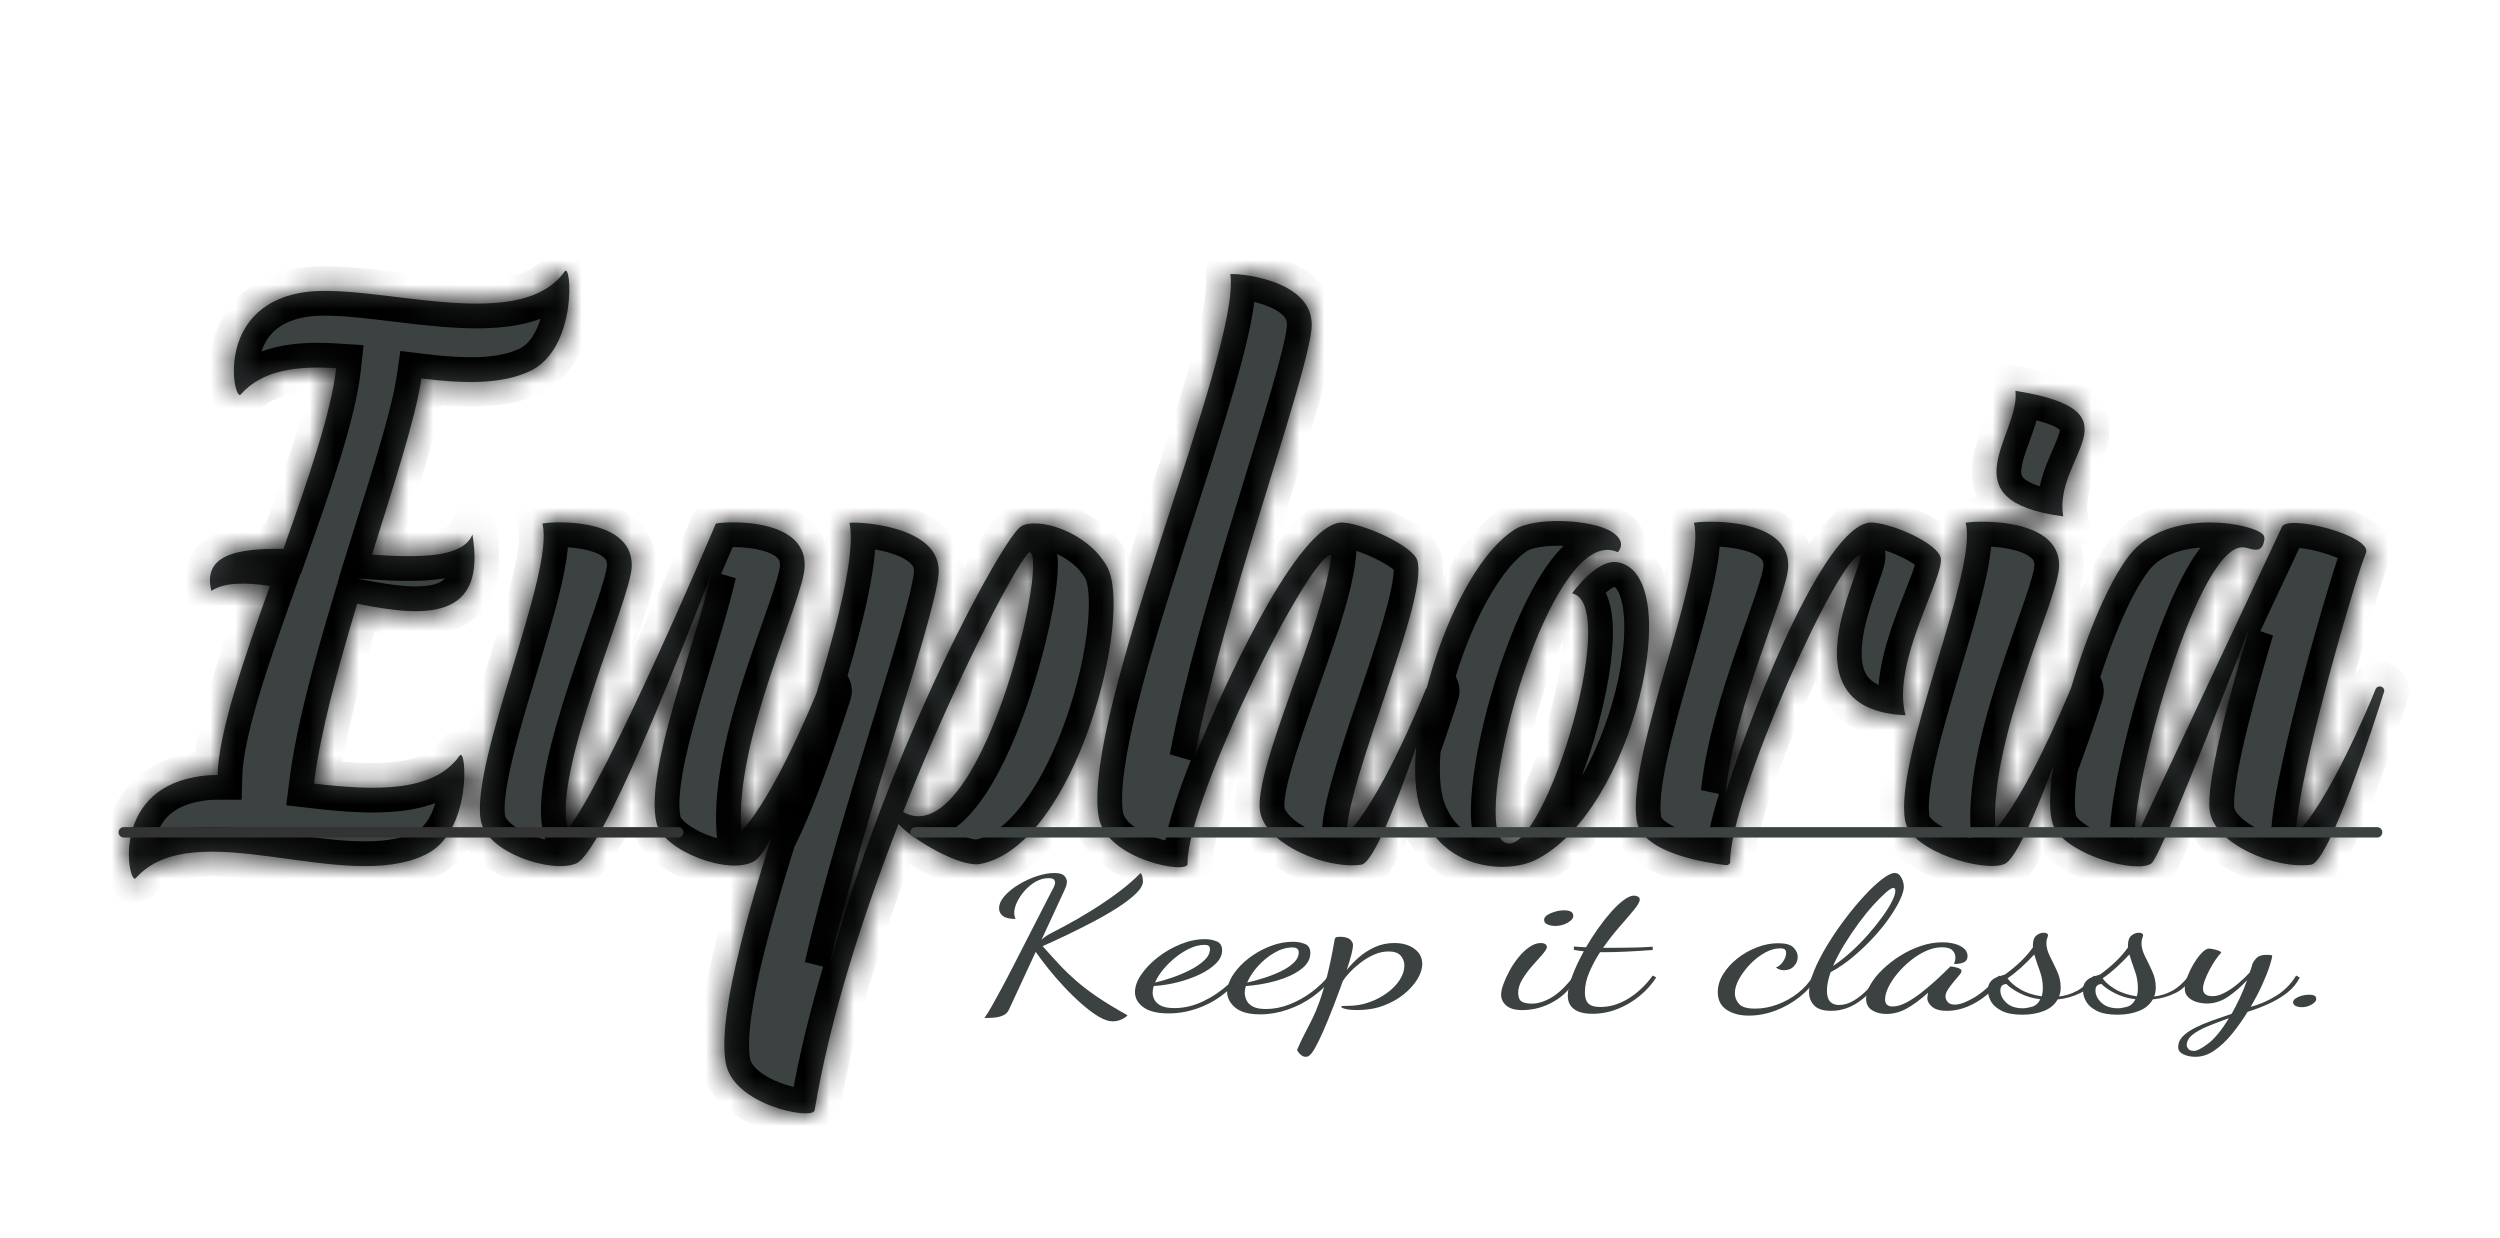<svg width="101" height="50" viewBox="0 0 101 50" fill="none" xmlns="http://www.w3.org/2000/svg">
<g filter="url(#filter0_d_307_1427)">
<mask id="path-1-inside-1_307_1427" fill="white">
<path d="M7.892 27.391C8.158 27.341 8.458 27.308 8.79 27.308C8.84 25.561 9.838 22.667 10.903 19.673C9.905 19.523 9.057 19.523 8.541 19.873C8.175 18.426 9.556 18.143 11.452 18.176C12.433 15.399 13.381 12.688 13.581 10.874C12.001 10.775 10.603 10.941 9.722 11.939C9.439 12.238 8.674 8.463 12.134 7.831C14.944 7.315 20.932 9.61 22.812 6.966C23.095 6.583 23.327 10.043 21.448 10.974C20.25 11.556 18.67 11.49 17.024 11.29C16.791 12.887 15.926 15.532 15.028 18.409C16.99 18.542 18.72 18.526 19.086 17.594C19.668 21.07 17.19 20.954 14.429 20.388C13.664 22.95 12.949 25.544 12.682 27.657C15.094 27.94 17.506 28.039 18.57 26.526C18.853 26.143 19.086 29.603 17.207 30.518C13.913 32.148 7.842 28.821 5.481 31.482C5.198 31.782 4.433 28.006 7.892 27.391ZM21.914 17.162C21.897 17.095 25.589 16.762 25.523 18.892C25.473 20.255 22.279 27.241 22.945 29.486C24.575 27.407 28.916 17.162 28.916 17.162C28.899 17.095 32.592 16.762 32.509 18.892C32.459 20.272 29.664 25.844 29.947 29.586C31.228 28.239 32.775 24.53 33.057 23.831C33.091 23.765 33.157 23.732 33.224 23.732C33.357 23.732 33.44 23.848 33.407 23.964C33.008 25.195 31.344 30.268 30.479 30.784C29.481 31.399 26.77 30.368 26.521 29.237C26.038 27.141 28.068 22.151 28.75 19.141C27.419 22.617 24.342 30.418 23.277 30.884C22.296 31.299 19.635 30.451 19.419 29.12C19.02 26.709 22.429 19.091 21.914 17.162ZM29.315 38.917C28.633 34.726 34.987 20.621 34.322 17.128C34.305 17.062 38.147 17.128 37.914 19.241C37.698 21.253 34.837 29.187 33.49 35.092C35.902 26.143 40.542 17.677 41.257 17.262C41.906 16.879 43.902 17.444 44.717 18.875C45.815 20.804 43.486 30.119 39.627 30.9C38.762 31.083 36.717 29.802 36.301 29.287C34.87 32.963 33.54 37.071 32.908 40.863C32.825 41.262 29.598 40.647 29.315 38.917ZM41.607 18.309C41.39 18.226 38.829 22.867 36.484 28.805C39.561 30.534 42.388 18.625 41.607 18.309ZM44.384 28.988C43.702 24.779 50.139 10.193 49.707 7.082C49.69 7.016 53.216 7.199 52.983 9.311C52.75 11.49 49.374 20.671 48.243 26.659C49.856 22.667 52.667 16.962 54.281 17.112C55.212 17.195 57.092 18.076 57.258 18.642C57.724 20.205 54.464 27.341 54.397 29.703C55.694 28.455 57.324 24.547 57.607 23.831C57.64 23.765 57.707 23.732 57.773 23.732C57.907 23.732 57.99 23.848 57.956 23.964C57.557 25.195 55.728 30.834 54.996 30.933C53.549 31.133 51.104 30.085 50.904 28.771C50.655 26.991 53.499 21.22 53.782 18.426C52.95 18.293 47.944 28.305 47.977 30.884C48.077 31.349 44.684 30.75 44.384 28.988ZM57.408 28.755C56.426 25.977 58.655 19.024 61.166 17.411C62.031 16.846 64.377 16.995 65.125 17.494C65.774 17.91 65.358 18.309 65.358 18.309C62.647 17.045 59.453 28.821 60.701 29.969C62.148 31.299 65.591 20.405 63.512 19.973C63.512 19.973 64.476 18.609 65.308 18.709C68.186 19.091 66.007 28.871 61.981 30.767C60.884 31.283 58.273 31.183 57.408 28.755ZM66.123 29.154C65.691 26.509 68.967 19.058 68.435 17.128C68.418 17.062 72.31 16.762 72.244 18.892C72.194 20.089 70.082 24.447 69.716 28.023C70.98 24.098 73.874 16.945 75.67 17.112C76.602 17.195 78.232 17.96 78.398 18.509C78.614 19.241 76.385 22.734 76.984 24.896C72.028 24.68 75.238 19.074 75.171 18.426C74.34 18.293 69.882 28.206 69.899 30.8C69.915 30.9 69.799 30.967 69.716 30.95C69.001 30.867 66.339 30.484 66.123 29.154ZM83.354 16.862C78.597 16.23 81.625 13.552 81.425 11.789C86.581 12.621 82.939 14.401 83.354 16.862ZM76.968 29.154C76.502 26.609 79.928 19.058 79.412 17.128C79.396 17.062 83.255 16.762 83.188 18.892C83.138 20.272 80.377 25.761 80.61 29.503C81.874 28.089 83.371 24.513 83.654 23.831C83.671 23.765 83.737 23.732 83.82 23.732C83.937 23.732 84.02 23.848 83.987 23.964C83.604 25.195 81.791 30.518 80.993 30.9C80.178 31.266 77.184 30.401 76.968 29.154ZM86.914 30.884C86.315 31.299 83.621 30.568 83.005 29.453C82.207 28.023 84.203 20.771 86.032 18.426C87.463 16.613 90.556 17.062 91.288 17.494C91.471 17.594 91.538 17.694 91.438 17.977C91.322 18.293 91.089 18.226 90.723 18.126C88.86 17.644 86.066 27.856 86.249 29.936L92.186 17.295C92.386 16.746 95.912 17.661 95.579 18.359C95.247 19.058 92.818 27.341 92.752 29.703C94.049 28.455 95.696 24.547 95.979 23.831C96.012 23.765 96.078 23.732 96.145 23.732C96.261 23.732 96.361 23.848 96.311 23.964C95.929 25.195 94.099 30.834 93.367 30.933C91.904 31.133 89.459 30.085 89.276 28.771C89.109 27.657 90.024 24.214 90.872 21.386C89.409 25.179 87.246 30.651 86.914 30.884Z"/>
</mask>
<path d="M7.892 27.391C8.158 27.341 8.458 27.308 8.79 27.308C8.84 25.561 9.838 22.667 10.903 19.673C9.905 19.523 9.057 19.523 8.541 19.873C8.175 18.426 9.556 18.143 11.452 18.176C12.433 15.399 13.381 12.688 13.581 10.874C12.001 10.775 10.603 10.941 9.722 11.939C9.439 12.238 8.674 8.463 12.134 7.831C14.944 7.315 20.932 9.61 22.812 6.966C23.095 6.583 23.327 10.043 21.448 10.974C20.25 11.556 18.67 11.49 17.024 11.29C16.791 12.887 15.926 15.532 15.028 18.409C16.99 18.542 18.72 18.526 19.086 17.594C19.668 21.07 17.19 20.954 14.429 20.388C13.664 22.95 12.949 25.544 12.682 27.657C15.094 27.94 17.506 28.039 18.57 26.526C18.853 26.143 19.086 29.603 17.207 30.518C13.913 32.148 7.842 28.821 5.481 31.482C5.198 31.782 4.433 28.006 7.892 27.391ZM21.914 17.162C21.897 17.095 25.589 16.762 25.523 18.892C25.473 20.255 22.279 27.241 22.945 29.486C24.575 27.407 28.916 17.162 28.916 17.162C28.899 17.095 32.592 16.762 32.509 18.892C32.459 20.272 29.664 25.844 29.947 29.586C31.228 28.239 32.775 24.53 33.057 23.831C33.091 23.765 33.157 23.732 33.224 23.732C33.357 23.732 33.44 23.848 33.407 23.964C33.008 25.195 31.344 30.268 30.479 30.784C29.481 31.399 26.77 30.368 26.521 29.237C26.038 27.141 28.068 22.151 28.75 19.141C27.419 22.617 24.342 30.418 23.277 30.884C22.296 31.299 19.635 30.451 19.419 29.12C19.02 26.709 22.429 19.091 21.914 17.162ZM29.315 38.917C28.633 34.726 34.987 20.621 34.322 17.128C34.305 17.062 38.147 17.128 37.914 19.241C37.698 21.253 34.837 29.187 33.49 35.092C35.902 26.143 40.542 17.677 41.257 17.262C41.906 16.879 43.902 17.444 44.717 18.875C45.815 20.804 43.486 30.119 39.627 30.9C38.762 31.083 36.717 29.802 36.301 29.287C34.87 32.963 33.54 37.071 32.908 40.863C32.825 41.262 29.598 40.647 29.315 38.917ZM41.607 18.309C41.39 18.226 38.829 22.867 36.484 28.805C39.561 30.534 42.388 18.625 41.607 18.309ZM44.384 28.988C43.702 24.779 50.139 10.193 49.707 7.082C49.69 7.016 53.216 7.199 52.983 9.311C52.75 11.49 49.374 20.671 48.243 26.659C49.856 22.667 52.667 16.962 54.281 17.112C55.212 17.195 57.092 18.076 57.258 18.642C57.724 20.205 54.464 27.341 54.397 29.703C55.694 28.455 57.324 24.547 57.607 23.831C57.64 23.765 57.707 23.732 57.773 23.732C57.907 23.732 57.99 23.848 57.956 23.964C57.557 25.195 55.728 30.834 54.996 30.933C53.549 31.133 51.104 30.085 50.904 28.771C50.655 26.991 53.499 21.22 53.782 18.426C52.95 18.293 47.944 28.305 47.977 30.884C48.077 31.349 44.684 30.75 44.384 28.988ZM57.408 28.755C56.426 25.977 58.655 19.024 61.166 17.411C62.031 16.846 64.377 16.995 65.125 17.494C65.774 17.91 65.358 18.309 65.358 18.309C62.647 17.045 59.453 28.821 60.701 29.969C62.148 31.299 65.591 20.405 63.512 19.973C63.512 19.973 64.476 18.609 65.308 18.709C68.186 19.091 66.007 28.871 61.981 30.767C60.884 31.283 58.273 31.183 57.408 28.755ZM66.123 29.154C65.691 26.509 68.967 19.058 68.435 17.128C68.418 17.062 72.31 16.762 72.244 18.892C72.194 20.089 70.082 24.447 69.716 28.023C70.98 24.098 73.874 16.945 75.67 17.112C76.602 17.195 78.232 17.96 78.398 18.509C78.614 19.241 76.385 22.734 76.984 24.896C72.028 24.68 75.238 19.074 75.171 18.426C74.34 18.293 69.882 28.206 69.899 30.8C69.915 30.9 69.799 30.967 69.716 30.95C69.001 30.867 66.339 30.484 66.123 29.154ZM83.354 16.862C78.597 16.23 81.625 13.552 81.425 11.789C86.581 12.621 82.939 14.401 83.354 16.862ZM76.968 29.154C76.502 26.609 79.928 19.058 79.412 17.128C79.396 17.062 83.255 16.762 83.188 18.892C83.138 20.272 80.377 25.761 80.61 29.503C81.874 28.089 83.371 24.513 83.654 23.831C83.671 23.765 83.737 23.732 83.82 23.732C83.937 23.732 84.02 23.848 83.987 23.964C83.604 25.195 81.791 30.518 80.993 30.9C80.178 31.266 77.184 30.401 76.968 29.154ZM86.914 30.884C86.315 31.299 83.621 30.568 83.005 29.453C82.207 28.023 84.203 20.771 86.032 18.426C87.463 16.613 90.556 17.062 91.288 17.494C91.471 17.594 91.538 17.694 91.438 17.977C91.322 18.293 91.089 18.226 90.723 18.126C88.86 17.644 86.066 27.856 86.249 29.936L92.186 17.295C92.386 16.746 95.912 17.661 95.579 18.359C95.247 19.058 92.818 27.341 92.752 29.703C94.049 28.455 95.696 24.547 95.979 23.831C96.012 23.765 96.078 23.732 96.145 23.732C96.261 23.732 96.361 23.848 96.311 23.964C95.929 25.195 94.099 30.834 93.367 30.933C91.904 31.133 89.459 30.085 89.276 28.771C89.109 27.657 90.024 24.214 90.872 21.386C89.409 25.179 87.246 30.651 86.914 30.884Z" fill="#3C4242"/>
<path d="M7.892 27.391L8.067 28.375L8.077 28.374L7.892 27.391ZM8.79 27.308V28.308H9.762L9.79 27.336L8.79 27.308ZM10.903 19.673L11.845 20.008L12.252 18.864L11.051 18.684L10.903 19.673ZM8.541 19.873L7.571 20.118L7.921 21.5L9.102 20.701L8.541 19.873ZM11.452 18.176L11.434 19.176L12.155 19.189L12.395 18.509L11.452 18.176ZM13.581 10.874L14.575 10.984L14.689 9.943L13.644 9.877L13.581 10.874ZM9.722 11.939L10.449 12.626L10.46 12.614L10.471 12.601L9.722 11.939ZM12.134 7.831L12.313 8.815L12.314 8.814L12.134 7.831ZM22.812 6.966L22.008 6.371L22.002 6.379L21.997 6.387L22.812 6.966ZM21.448 10.974L21.885 11.874L21.892 11.87L21.448 10.974ZM17.024 11.29L17.144 10.298L16.175 10.18L16.034 11.146L17.024 11.29ZM15.028 18.409L14.073 18.111L13.695 19.321L14.96 19.407L15.028 18.409ZM19.086 17.594L20.072 17.429L19.476 13.867L18.155 17.229L19.086 17.594ZM14.429 20.388L14.63 19.409L13.733 19.225L13.471 20.102L14.429 20.388ZM12.682 27.657L11.69 27.532L11.564 28.533L12.566 28.65L12.682 27.657ZM18.57 26.526L17.766 25.931L17.759 25.941L17.753 25.951L18.57 26.526ZM17.207 30.518L16.769 29.619L16.763 29.621L17.207 30.518ZM5.481 31.482L6.208 32.169L6.218 32.158L6.229 32.146L5.481 31.482ZM8.077 28.374C8.288 28.334 8.525 28.308 8.79 28.308V26.308C8.39 26.308 8.029 26.348 7.708 26.408L8.077 28.374ZM9.79 27.336C9.811 26.601 10.04 25.546 10.425 24.241C10.805 22.955 11.312 21.507 11.845 20.008L9.961 19.338C9.429 20.833 8.905 22.329 8.507 23.675C8.115 25.002 7.82 26.268 7.791 27.279L9.79 27.336ZM11.051 18.684C10.52 18.605 9.98 18.557 9.479 18.588C8.985 18.619 8.444 18.731 7.98 19.045L9.102 20.701C9.154 20.666 9.294 20.603 9.603 20.584C9.905 20.565 10.288 20.592 10.755 20.662L11.051 18.684ZM9.51 19.628C9.456 19.414 9.499 19.376 9.48 19.417C9.46 19.461 9.444 19.434 9.567 19.378C9.874 19.236 10.482 19.159 11.434 19.176L11.469 17.176C10.525 17.16 9.495 17.208 8.729 17.561C8.316 17.752 7.905 18.065 7.669 18.568C7.435 19.068 7.442 19.608 7.571 20.118L9.51 19.628ZM12.395 18.509C13.358 15.782 14.359 12.94 14.575 10.984L12.587 10.765C12.403 12.435 11.508 15.015 10.509 17.843L12.395 18.509ZM13.644 9.877C12.034 9.775 10.191 9.898 8.972 11.277L10.471 12.601C11.016 11.984 11.967 11.775 13.518 11.873L13.644 9.877ZM8.995 11.252C9.095 11.146 9.271 11.012 9.529 10.969C9.79 10.925 10.01 10.996 10.153 11.077C10.388 11.208 10.479 11.393 10.481 11.397C10.514 11.457 10.498 11.452 10.477 11.337C10.441 11.134 10.428 10.8 10.503 10.439C10.578 10.083 10.729 9.741 10.987 9.465C11.238 9.198 11.639 8.938 12.313 8.815L11.954 6.847C10.899 7.04 10.098 7.489 9.528 8.098C8.965 8.698 8.677 9.4 8.546 10.03C8.415 10.654 8.43 11.247 8.508 11.688C8.545 11.894 8.609 12.14 8.724 12.352C8.767 12.432 8.901 12.668 9.176 12.822C9.339 12.913 9.579 12.989 9.86 12.942C10.136 12.895 10.331 12.75 10.449 12.626L8.995 11.252ZM12.314 8.814C12.862 8.714 13.636 8.743 14.621 8.845C15.525 8.938 16.708 9.105 17.736 9.193C18.802 9.284 19.924 9.318 20.932 9.127C21.95 8.934 22.955 8.491 23.627 7.545L21.997 6.387C21.729 6.764 21.28 7.025 20.559 7.162C19.828 7.3 18.925 7.288 17.907 7.2C16.853 7.11 15.894 6.965 14.826 6.855C13.84 6.754 12.811 6.69 11.953 6.847L12.314 8.814ZM23.616 7.56C23.556 7.642 23.198 8.065 22.602 7.903C22.169 7.785 22.017 7.437 22.016 7.436C21.963 7.329 21.975 7.289 21.989 7.412C22.01 7.598 22.011 7.935 21.952 8.328C21.823 9.18 21.485 9.84 21.004 10.078L21.892 11.87C23.29 11.178 23.776 9.642 23.929 8.627C24.011 8.086 24.019 7.571 23.976 7.188C23.958 7.026 23.919 6.77 23.807 6.545C23.776 6.484 23.591 6.099 23.125 5.973C22.495 5.802 22.103 6.242 22.008 6.371L23.616 7.56ZM21.011 10.075C20.108 10.514 18.807 10.499 17.144 10.298L16.903 12.283C18.533 12.481 20.392 12.599 21.885 11.874L21.011 10.075ZM16.034 11.146C15.816 12.641 14.989 15.175 14.073 18.111L15.982 18.707C16.862 15.888 17.765 13.133 18.013 11.435L16.034 11.146ZM14.96 19.407C15.941 19.473 16.959 19.511 17.798 19.391C18.563 19.281 19.617 18.977 20.017 17.96L18.155 17.229C18.189 17.143 18.195 17.313 17.513 17.411C16.905 17.498 16.076 17.478 15.095 17.411L14.96 19.407ZM18.1 17.759C18.23 18.534 18.162 18.968 18.068 19.195C17.992 19.378 17.878 19.489 17.66 19.571C17.402 19.667 17.013 19.713 16.462 19.681C15.922 19.649 15.305 19.547 14.63 19.409L14.228 21.368C14.934 21.513 15.661 21.637 16.344 21.677C17.017 21.717 17.728 21.681 18.363 21.443C19.037 21.19 19.605 20.713 19.917 19.958C20.21 19.248 20.234 18.392 20.072 17.429L18.1 17.759ZM13.471 20.102C12.707 22.659 11.968 25.327 11.69 27.532L13.675 27.782C13.929 25.762 14.62 23.241 15.387 20.675L13.471 20.102ZM12.566 28.65C13.776 28.792 15.087 28.902 16.255 28.757C17.426 28.612 18.625 28.187 19.388 27.101L17.753 25.951C17.452 26.378 16.913 26.66 16.008 26.773C15.101 26.885 14 26.805 12.799 26.664L12.566 28.65ZM19.375 27.12C19.314 27.202 18.957 27.624 18.361 27.463C17.928 27.346 17.776 26.997 17.775 26.996C17.722 26.89 17.733 26.849 17.747 26.972C17.768 27.158 17.77 27.494 17.711 27.885C17.581 28.736 17.244 29.387 16.769 29.619L17.644 31.417C19.048 30.733 19.534 29.197 19.688 28.185C19.77 27.645 19.778 27.131 19.735 26.747C19.716 26.586 19.678 26.33 19.565 26.104C19.535 26.043 19.35 25.659 18.884 25.532C18.254 25.362 17.862 25.802 17.766 25.931L19.375 27.12ZM16.763 29.621C16.161 29.919 15.362 30.021 14.355 29.983C13.347 29.944 12.276 29.775 11.126 29.622C10.018 29.475 8.832 29.343 7.754 29.442C6.66 29.543 5.554 29.893 4.733 30.819L6.229 32.146C6.588 31.741 7.126 31.509 7.938 31.434C8.765 31.358 9.746 31.456 10.863 31.605C11.938 31.747 13.149 31.938 14.279 31.981C15.411 32.025 16.606 31.931 17.65 31.414L16.763 29.621ZM4.754 30.796C4.854 30.69 5.03 30.556 5.287 30.512C5.549 30.469 5.768 30.54 5.911 30.62C6.146 30.751 6.237 30.936 6.24 30.94C6.273 31 6.257 30.996 6.236 30.88C6.2 30.678 6.186 30.345 6.262 29.984C6.336 29.63 6.487 29.291 6.744 29.017C6.993 28.753 7.393 28.495 8.067 28.375L7.717 26.406C6.662 26.594 5.86 27.039 5.288 27.646C4.725 28.245 4.436 28.945 4.304 29.575C4.174 30.198 4.188 30.791 4.267 31.232C4.304 31.438 4.367 31.683 4.483 31.896C4.526 31.976 4.659 32.211 4.935 32.365C5.098 32.456 5.338 32.532 5.618 32.485C5.895 32.438 6.09 32.294 6.208 32.169L4.754 30.796ZM21.914 17.162L20.943 17.404L20.945 17.412L20.948 17.42L21.914 17.162ZM25.523 18.892L26.522 18.928L26.522 18.923L25.523 18.892ZM22.945 29.486L21.986 29.77L22.536 31.628L23.732 30.103L22.945 29.486ZM28.916 17.162L29.837 17.552L29.967 17.244L29.886 16.919L28.916 17.162ZM32.509 18.892L31.509 18.852L31.509 18.855L32.509 18.892ZM29.947 29.586L28.95 29.662L29.12 31.908L30.672 30.275L29.947 29.586ZM33.057 23.831L32.163 23.384L32.145 23.419L32.13 23.456L33.057 23.831ZM33.407 23.964L34.358 24.273L34.363 24.256L34.368 24.239L33.407 23.964ZM30.479 30.784L29.967 29.925L29.961 29.929L29.954 29.933L30.479 30.784ZM26.521 29.237L27.497 29.021L27.495 29.013L26.521 29.237ZM28.75 19.141L29.725 19.362L27.816 18.784L28.75 19.141ZM23.277 30.884L23.668 31.804L23.678 31.8L23.277 30.884ZM19.419 29.12L20.406 28.96L20.405 28.957L19.419 29.12ZM22.884 16.919C23.042 17.554 22.567 17.919 22.521 17.954C22.41 18.039 22.308 18.078 22.284 18.087C22.215 18.114 22.163 18.124 22.161 18.125C22.141 18.129 22.144 18.127 22.18 18.123C22.243 18.116 22.355 18.107 22.501 18.104C22.796 18.098 23.18 18.115 23.549 18.185C23.933 18.259 24.207 18.373 24.363 18.497C24.474 18.585 24.529 18.671 24.523 18.86L26.522 18.923C26.55 18.048 26.169 17.377 25.606 16.93C25.089 16.52 24.454 16.322 23.925 16.221C23.381 16.117 22.849 16.096 22.459 16.105C22.262 16.109 22.088 16.121 21.953 16.136C21.89 16.143 21.815 16.154 21.744 16.169C21.715 16.175 21.643 16.191 21.562 16.222C21.53 16.234 21.424 16.276 21.31 16.363C21.261 16.4 20.784 16.768 20.943 17.404L22.884 16.919ZM24.523 18.855C24.523 18.855 24.523 18.867 24.519 18.896C24.515 18.925 24.509 18.962 24.499 19.01C24.479 19.106 24.449 19.228 24.407 19.378C24.324 19.678 24.204 20.052 24.057 20.488C23.774 21.331 23.373 22.457 23.015 23.547C22.652 24.655 22.299 25.824 22.081 26.872C21.874 27.865 21.742 28.946 21.986 29.77L23.904 29.202C23.815 28.904 23.833 28.27 24.039 27.279C24.234 26.343 24.558 25.26 24.916 24.17C25.279 23.062 25.644 22.046 25.953 21.125C26.103 20.68 26.236 20.266 26.334 19.915C26.425 19.588 26.511 19.228 26.522 18.928L24.523 18.855ZM23.732 30.103C24.209 29.495 24.827 28.378 25.457 27.136C26.102 25.866 26.804 24.376 27.451 22.96C28.099 21.542 28.695 20.191 29.129 19.194C29.346 18.696 29.523 18.286 29.645 18C29.706 17.857 29.754 17.745 29.787 17.669C29.803 17.631 29.815 17.602 29.824 17.582C29.828 17.572 29.831 17.565 29.833 17.56C29.834 17.557 29.835 17.555 29.836 17.554C29.836 17.553 29.836 17.553 29.836 17.552C29.837 17.552 29.837 17.552 29.837 17.552C29.837 17.552 29.837 17.552 28.916 17.162C27.995 16.771 27.995 16.772 27.995 16.772C27.995 16.772 27.995 16.772 27.995 16.772C27.995 16.772 27.995 16.773 27.994 16.773C27.994 16.774 27.993 16.776 27.992 16.779C27.99 16.783 27.987 16.791 27.983 16.8C27.975 16.819 27.963 16.848 27.947 16.885C27.915 16.96 27.868 17.07 27.807 17.212C27.686 17.495 27.511 17.901 27.295 18.396C26.864 19.385 26.273 20.725 25.632 22.129C24.99 23.534 24.301 24.995 23.674 26.231C23.032 27.495 22.496 28.438 22.158 28.869L23.732 30.103ZM29.886 16.919C30.045 17.553 29.569 17.919 29.523 17.954C29.412 18.039 29.311 18.078 29.286 18.087C29.217 18.114 29.165 18.124 29.163 18.125C29.144 18.129 29.146 18.127 29.182 18.123C29.246 18.116 29.357 18.107 29.503 18.104C29.798 18.098 30.182 18.115 30.549 18.185C30.931 18.259 31.203 18.373 31.356 18.495C31.462 18.58 31.517 18.663 31.509 18.852L33.508 18.93C33.542 18.056 33.166 17.382 32.604 16.933C32.089 16.52 31.454 16.322 30.925 16.221C30.382 16.117 29.851 16.096 29.461 16.105C29.264 16.109 29.091 16.121 28.956 16.136C28.892 16.143 28.817 16.154 28.746 16.169C28.718 16.175 28.646 16.191 28.564 16.222C28.533 16.234 28.426 16.276 28.312 16.363C28.263 16.4 27.787 16.768 27.946 17.404L29.886 16.919ZM31.509 18.855C31.507 18.904 31.486 19.048 31.409 19.328C31.336 19.59 31.232 19.913 31.101 20.296C30.849 21.035 30.488 22.025 30.153 23.04C29.486 25.067 28.792 27.569 28.95 29.662L30.944 29.511C30.82 27.861 31.381 25.706 32.053 23.666C32.388 22.648 32.717 21.753 32.994 20.942C33.128 20.549 33.248 20.181 33.336 19.86C33.42 19.556 33.497 19.224 33.508 18.928L31.509 18.855ZM30.672 30.275C31.431 29.477 32.196 28.081 32.774 26.907C33.371 25.694 33.838 24.568 33.984 24.206L32.13 23.456C31.994 23.794 31.547 24.871 30.979 26.024C30.393 27.216 29.744 28.348 29.222 28.897L30.672 30.275ZM33.952 24.279C33.792 24.598 33.48 24.732 33.224 24.732V22.732C32.834 22.732 32.389 22.932 32.163 23.384L33.952 24.279ZM33.224 24.732C32.703 24.732 32.293 24.222 32.445 23.69L34.368 24.239C34.587 23.474 34.011 22.732 33.224 22.732V24.732ZM32.456 23.656C32.257 24.269 31.748 25.823 31.185 27.282C30.902 28.014 30.614 28.701 30.351 29.226C30.219 29.49 30.104 29.693 30.009 29.832C29.894 30.003 29.875 29.98 29.967 29.925L30.991 31.643C31.3 31.459 31.523 31.164 31.665 30.954C31.828 30.713 31.988 30.425 32.14 30.121C32.445 29.512 32.759 28.757 33.051 28.002C33.635 26.489 34.158 24.89 34.358 24.273L32.456 23.656ZM29.954 29.933C29.962 29.928 29.852 29.985 29.545 29.963C29.263 29.944 28.921 29.864 28.58 29.733C28.238 29.6 27.94 29.432 27.732 29.264C27.503 29.079 27.489 28.983 27.497 29.021L25.544 29.452C25.678 30.057 26.095 30.513 26.476 30.82C26.878 31.145 27.367 31.408 27.859 31.598C28.351 31.788 28.89 31.922 29.405 31.958C29.895 31.992 30.497 31.948 31.004 31.635L29.954 29.933ZM27.495 29.013C27.42 28.685 27.428 28.139 27.556 27.361C27.68 26.607 27.898 25.735 28.161 24.804C28.669 23.005 29.378 20.893 29.725 19.362L27.774 18.92C27.439 20.399 26.793 22.288 26.236 24.26C25.967 25.215 25.725 26.172 25.583 27.037C25.445 27.877 25.381 28.741 25.546 29.461L27.495 29.013ZM27.816 18.784C27.152 20.518 26.056 23.32 24.998 25.74C24.467 26.953 23.954 28.052 23.514 28.866C23.293 29.276 23.103 29.591 22.949 29.808C22.872 29.916 22.817 29.981 22.783 30.016C22.738 30.061 22.77 30.014 22.877 29.967L23.678 31.8C23.918 31.695 24.098 31.532 24.216 31.411C24.345 31.278 24.466 31.125 24.578 30.968C24.801 30.655 25.037 30.257 25.275 29.816C25.753 28.929 26.292 27.772 26.83 26.542C27.908 24.077 29.017 21.24 29.683 19.498L27.816 18.784ZM22.887 29.963C22.89 29.962 22.851 29.977 22.755 29.985C22.663 29.993 22.543 29.992 22.397 29.976C22.104 29.945 21.762 29.86 21.433 29.729C21.101 29.596 20.824 29.431 20.636 29.265C20.442 29.095 20.41 28.985 20.406 28.96L18.432 29.281C18.536 29.922 18.917 30.416 19.314 30.766C19.716 31.121 20.206 31.392 20.689 31.585C21.175 31.78 21.696 31.913 22.184 31.965C22.647 32.014 23.195 32.005 23.668 31.804L22.887 29.963ZM20.405 28.957C20.342 28.576 20.427 27.831 20.686 26.735C20.933 25.688 21.296 24.48 21.667 23.249C22.033 22.035 22.409 20.794 22.659 19.734C22.784 19.203 22.883 18.694 22.932 18.238C22.979 17.804 22.992 17.326 22.88 16.904L20.948 17.42C20.964 17.48 20.983 17.662 20.944 18.023C20.907 18.363 20.828 18.784 20.712 19.276C20.479 20.262 20.124 21.438 19.752 22.671C19.386 23.888 19.003 25.157 18.739 26.276C18.487 27.347 18.296 28.459 18.432 29.284L20.405 28.957ZM29.315 38.917L28.328 39.078L28.328 39.078L29.315 38.917ZM34.322 17.128L35.304 16.941L35.298 16.913L35.292 16.886L34.322 17.128ZM37.914 19.241L36.92 19.131L36.92 19.134L37.914 19.241ZM33.49 35.092L32.515 34.869L34.455 35.352L33.49 35.092ZM41.257 17.262L41.76 18.126L41.765 18.123L41.257 17.262ZM44.717 18.875L45.586 18.38L45.586 18.38L44.717 18.875ZM39.627 30.9L39.429 29.92L39.42 29.922L39.627 30.9ZM36.301 29.287L37.079 28.659L35.995 27.315L35.369 28.924L36.301 29.287ZM32.908 40.863L33.887 41.067L33.891 41.047L33.894 41.028L32.908 40.863ZM41.607 18.309L41.981 17.382L41.974 17.379L41.966 17.376L41.607 18.309ZM36.484 28.805L35.554 28.437L35.233 29.249L35.994 29.676L36.484 28.805ZM30.302 38.757C30.24 38.376 30.25 37.811 30.353 37.055C30.453 36.311 30.634 35.441 30.874 34.477C31.354 32.546 32.054 30.311 32.766 28.062C33.472 25.83 34.192 23.579 34.691 21.67C34.941 20.714 35.142 19.822 35.258 19.043C35.371 18.286 35.419 17.548 35.304 16.941L33.339 17.316C33.39 17.582 33.385 18.049 33.28 18.748C33.179 19.426 32.998 20.241 32.757 21.164C32.273 23.012 31.572 25.205 30.859 27.459C30.15 29.697 29.431 31.992 28.933 33.994C28.683 34.996 28.485 35.943 28.371 36.787C28.259 37.617 28.22 38.41 28.328 39.078L30.302 38.757ZM35.292 16.886C35.467 17.587 34.894 17.949 34.842 17.98C34.717 18.056 34.606 18.084 34.583 18.09C34.512 18.109 34.459 18.113 34.459 18.113C34.441 18.115 34.447 18.114 34.485 18.113C34.553 18.113 34.671 18.117 34.825 18.13C35.133 18.156 35.535 18.215 35.918 18.327C36.315 18.444 36.605 18.592 36.77 18.745C36.896 18.861 36.939 18.959 36.92 19.131L38.908 19.35C39.006 18.466 38.656 17.764 38.127 17.276C37.638 16.824 37.012 16.564 36.48 16.408C35.934 16.248 35.393 16.171 34.993 16.137C34.792 16.12 34.614 16.113 34.477 16.113C34.412 16.114 34.336 16.116 34.264 16.123C34.237 16.125 34.164 16.133 34.08 16.155C34.05 16.163 33.933 16.192 33.805 16.27C33.75 16.304 33.176 16.668 33.351 17.371L35.292 16.886ZM36.92 19.134C36.877 19.537 36.684 20.326 36.36 21.462C36.043 22.569 35.627 23.923 35.17 25.414C34.261 28.38 33.198 31.875 32.515 34.869L34.465 35.314C35.129 32.404 36.169 28.98 37.082 26C37.536 24.517 37.96 23.141 38.283 22.011C38.598 20.908 38.844 19.951 38.908 19.348L36.92 19.134ZM34.455 35.352C35.642 30.95 37.381 26.653 38.914 23.404C39.68 21.78 40.39 20.428 40.947 19.465C41.226 18.982 41.46 18.607 41.639 18.349C41.729 18.22 41.796 18.132 41.841 18.079C41.91 17.998 41.876 18.059 41.76 18.126L40.755 16.397C40.55 16.516 40.395 16.692 40.316 16.785C40.213 16.906 40.105 17.052 39.995 17.21C39.774 17.53 39.509 17.955 39.215 18.464C38.625 19.485 37.89 20.887 37.105 22.55C35.537 25.875 33.75 30.285 32.524 34.831L34.455 35.352ZM41.765 18.123C41.672 18.178 41.678 18.133 41.883 18.148C42.057 18.161 42.293 18.213 42.554 18.317C43.087 18.53 43.582 18.902 43.848 19.37L45.586 18.38C45.037 17.417 44.126 16.791 43.296 16.46C42.875 16.291 42.439 16.184 42.031 16.154C41.654 16.126 41.167 16.154 40.749 16.4L41.765 18.123ZM43.848 19.369C43.877 19.422 43.945 19.605 43.975 19.99C44.002 20.353 43.991 20.814 43.933 21.351C43.818 22.425 43.528 23.72 43.086 24.989C42.644 26.263 42.066 27.463 41.399 28.371C40.718 29.299 40.039 29.797 39.429 29.92L39.826 31.88C41.145 31.613 42.205 30.653 43.011 29.555C43.832 28.436 44.491 27.04 44.975 25.646C45.461 24.248 45.788 22.804 45.922 21.565C45.988 20.945 46.009 20.356 45.969 19.837C45.931 19.34 45.831 18.81 45.586 18.38L43.848 19.369ZM39.42 29.922C39.467 29.912 39.383 29.934 39.106 29.845C38.863 29.768 38.572 29.638 38.27 29.475C37.971 29.314 37.686 29.134 37.458 28.97C37.344 28.889 37.251 28.815 37.181 28.754C37.105 28.689 37.078 28.657 37.079 28.659L35.522 29.915C35.715 30.153 36.013 30.395 36.291 30.594C36.59 30.809 36.949 31.035 37.321 31.236C37.691 31.435 38.099 31.623 38.496 31.75C38.859 31.866 39.355 31.98 39.834 31.879L39.42 29.922ZM35.369 28.924C33.927 32.63 32.569 36.81 31.921 40.699L33.894 41.028C34.51 37.331 35.814 33.295 37.233 29.649L35.369 28.924ZM31.929 40.659C31.999 40.324 32.22 40.142 32.342 40.069C32.456 40.001 32.546 39.984 32.558 39.982C32.589 39.976 32.558 39.985 32.44 39.975C32.222 39.955 31.891 39.885 31.538 39.752C31.184 39.62 30.864 39.445 30.635 39.248C30.407 39.053 30.323 38.885 30.302 38.756L28.328 39.078C28.448 39.814 28.873 40.372 29.333 40.766C29.791 41.159 30.336 41.437 30.835 41.625C31.334 41.812 31.842 41.929 32.262 41.967C32.463 41.985 32.699 41.99 32.924 41.948C33.033 41.928 33.202 41.886 33.372 41.783C33.55 41.676 33.806 41.452 33.887 41.067L31.929 40.659ZM41.966 17.376C41.514 17.202 41.15 17.408 41.078 17.45C40.96 17.519 40.876 17.597 40.836 17.637C40.747 17.725 40.67 17.825 40.613 17.903C40.49 18.071 40.344 18.3 40.185 18.568C39.863 19.11 39.438 19.889 38.952 20.846C37.978 22.764 36.738 25.437 35.554 28.437L37.414 29.172C38.574 26.234 39.788 23.618 40.735 21.752C41.21 20.817 41.612 20.081 41.904 19.59C42.052 19.342 42.16 19.175 42.228 19.083C42.266 19.031 42.269 19.033 42.242 19.059C42.233 19.068 42.177 19.125 42.081 19.181C42.031 19.209 41.685 19.411 41.248 19.243L41.966 17.376ZM35.994 29.676C36.665 30.053 37.375 30.059 38.017 29.78C38.606 29.525 39.09 29.055 39.48 28.554C40.266 27.548 40.926 26.09 41.435 24.659C41.949 23.208 42.34 21.691 42.553 20.502C42.659 19.913 42.727 19.372 42.737 18.946C42.742 18.74 42.735 18.509 42.691 18.296C42.669 18.191 42.629 18.042 42.545 17.89C42.462 17.739 42.293 17.508 41.981 17.382L41.232 19.236C40.969 19.13 40.841 18.942 40.793 18.855C40.745 18.766 40.733 18.702 40.732 18.7C40.731 18.695 40.741 18.751 40.737 18.898C40.731 19.177 40.682 19.605 40.584 20.149C40.391 21.229 40.029 22.64 39.55 23.99C39.064 25.358 38.49 26.573 37.904 27.323C37.609 27.701 37.373 27.88 37.221 27.946C37.123 27.988 37.072 27.988 36.974 27.933L35.994 29.676ZM44.384 28.988L43.397 29.147L43.398 29.155L44.384 28.988ZM49.707 7.082L50.697 6.945L50.69 6.892L50.677 6.84L49.707 7.082ZM52.983 9.311L51.989 9.202L51.989 9.205L52.983 9.311ZM48.243 26.659L47.26 26.473L49.17 27.034L48.243 26.659ZM54.281 17.112L54.188 18.108L54.192 18.108L54.281 17.112ZM57.258 18.642L56.298 18.924L56.3 18.927L57.258 18.642ZM54.397 29.703L53.398 29.674L53.329 32.117L55.09 30.424L54.397 29.703ZM57.607 23.831L56.713 23.384L56.693 23.423L56.677 23.464L57.607 23.831ZM57.956 23.964L58.908 24.273L58.913 24.256L58.918 24.239L57.956 23.964ZM54.996 30.933L54.861 29.943L54.859 29.943L54.996 30.933ZM50.904 28.771L49.914 28.91L49.916 28.921L50.904 28.771ZM53.782 18.426L54.777 18.526L54.872 17.587L53.94 17.438L53.782 18.426ZM47.977 30.884L46.977 30.896L46.978 30.996L46.999 31.093L47.977 30.884ZM45.371 28.828C45.309 28.446 45.321 27.872 45.426 27.1C45.529 26.342 45.714 25.454 45.959 24.469C46.451 22.498 47.168 20.212 47.904 17.93C48.634 15.663 49.385 13.391 49.923 11.499C50.193 10.552 50.415 9.677 50.557 8.93C50.693 8.21 50.775 7.505 50.697 6.945L48.716 7.22C48.746 7.437 48.722 7.868 48.592 8.558C48.466 9.22 48.262 10.029 48 10.952C47.474 12.801 46.739 15.022 46 17.317C45.266 19.596 44.529 21.94 44.019 23.985C43.764 25.008 43.561 25.974 43.444 26.831C43.329 27.674 43.288 28.477 43.397 29.147L45.371 28.828ZM50.677 6.84C50.84 7.494 50.346 7.859 50.243 7.925C50.107 8.011 49.984 8.041 49.957 8.047C49.878 8.067 49.818 8.07 49.816 8.071C49.791 8.072 49.79 8.071 49.823 8.072C49.88 8.074 49.983 8.08 50.12 8.098C50.395 8.132 50.752 8.202 51.092 8.322C51.443 8.446 51.697 8.598 51.842 8.751C51.956 8.871 52.012 8.993 51.989 9.202L53.977 9.421C54.071 8.573 53.773 7.88 53.292 7.374C52.843 6.9 52.26 6.614 51.76 6.437C51.249 6.256 50.743 6.16 50.369 6.113C50.181 6.09 50.013 6.077 49.882 6.073C49.82 6.071 49.745 6.07 49.671 6.076C49.644 6.078 49.565 6.084 49.473 6.107C49.441 6.115 49.313 6.146 49.174 6.234C49.068 6.301 48.573 6.669 48.736 7.325L50.677 6.84ZM51.989 9.205C51.942 9.644 51.717 10.537 51.343 11.819C50.979 13.071 50.503 14.598 49.994 16.264C48.982 19.572 47.838 23.416 47.26 26.473L49.226 26.845C49.779 23.914 50.889 20.174 51.906 16.849C52.411 15.199 52.894 13.648 53.264 12.378C53.624 11.14 53.908 10.067 53.978 9.417L51.989 9.205ZM49.17 27.034C49.967 25.062 51.053 22.685 52.127 20.834C52.667 19.904 53.18 19.147 53.629 18.646C53.854 18.394 54.033 18.241 54.162 18.159C54.297 18.072 54.293 18.117 54.188 18.108L54.373 16.116C53.865 16.069 53.42 16.26 53.087 16.472C52.746 16.689 52.429 16.988 52.138 17.312C51.556 17.963 50.963 18.855 50.397 19.83C49.258 21.793 48.132 24.264 47.316 26.284L49.17 27.034ZM54.192 18.108C54.478 18.133 55.052 18.314 55.611 18.592C55.879 18.724 56.099 18.858 56.247 18.971C56.321 19.027 56.358 19.064 56.37 19.079C56.391 19.102 56.335 19.049 56.298 18.924L58.217 18.36C58.139 18.093 57.988 17.89 57.87 17.756C57.745 17.613 57.6 17.488 57.46 17.381C57.18 17.167 56.84 16.969 56.501 16.8C55.846 16.475 55.014 16.173 54.37 16.116L54.192 18.108ZM56.3 18.927C56.295 18.914 56.32 19.023 56.279 19.342C56.242 19.632 56.165 20.002 56.049 20.445C55.818 21.332 55.463 22.413 55.079 23.554C54.7 24.68 54.294 25.865 53.98 26.91C53.675 27.926 53.418 28.934 53.398 29.674L55.397 29.731C55.409 29.29 55.585 28.521 55.895 27.485C56.197 26.48 56.589 25.34 56.975 24.192C57.356 23.058 57.733 21.914 57.984 20.95C58.11 20.468 58.211 20.006 58.263 19.596C58.312 19.217 58.337 18.761 58.216 18.357L56.3 18.927ZM55.09 30.424C55.507 30.022 55.905 29.457 56.258 28.883C56.62 28.295 56.969 27.638 57.279 27.011C57.899 25.757 58.389 24.575 58.537 24.199L56.677 23.464C56.543 23.803 56.076 24.932 55.486 26.124C55.192 26.719 54.872 27.318 54.554 27.836C54.228 28.368 53.935 28.759 53.704 28.982L55.09 30.424ZM58.502 24.279C58.342 24.598 58.03 24.732 57.773 24.732V22.732C57.384 22.732 56.939 22.932 56.713 23.384L58.502 24.279ZM57.773 24.732C57.253 24.732 56.843 24.222 56.995 23.69L58.918 24.239C59.137 23.474 58.56 22.732 57.773 22.732V24.732ZM57.005 23.656C56.805 24.272 56.255 25.968 55.666 27.518C55.37 28.297 55.074 29.012 54.816 29.529C54.685 29.791 54.581 29.967 54.508 30.068C54.471 30.119 54.463 30.121 54.486 30.1C54.495 30.093 54.624 29.975 54.861 29.943L55.131 31.924C55.459 31.88 55.688 31.706 55.805 31.604C55.935 31.49 56.042 31.359 56.126 31.244C56.294 31.012 56.456 30.722 56.606 30.422C56.909 29.815 57.233 29.025 57.536 28.228C58.144 26.627 58.708 24.888 58.908 24.273L57.005 23.656ZM54.859 29.943C54.391 30.007 53.622 29.866 52.923 29.522C52.586 29.357 52.315 29.168 52.131 28.984C51.943 28.796 51.9 28.669 51.893 28.621L49.916 28.921C50.008 29.53 50.345 30.027 50.717 30.399C51.094 30.775 51.561 31.082 52.041 31.317C52.976 31.777 54.153 32.059 55.133 31.924L54.859 29.943ZM51.895 28.632C51.865 28.423 51.931 27.92 52.171 27.069C52.397 26.27 52.727 25.325 53.086 24.314C53.44 23.315 53.822 22.255 54.132 21.271C54.438 20.298 54.695 19.332 54.777 18.526L52.787 18.325C52.727 18.916 52.523 19.72 52.224 20.671C51.928 21.611 51.562 22.628 51.201 23.644C50.845 24.647 50.493 25.653 50.246 26.525C50.015 27.343 49.819 28.23 49.914 28.91L51.895 28.632ZM53.94 17.438C53.654 17.393 53.42 17.469 53.284 17.529C53.143 17.592 53.03 17.673 52.95 17.738C52.789 17.868 52.642 18.031 52.516 18.186C52.258 18.504 51.967 18.939 51.665 19.433C51.057 20.43 50.339 21.781 49.654 23.204C48.968 24.629 48.306 26.148 47.814 27.486C47.569 28.154 47.361 28.789 47.215 29.351C47.073 29.896 46.971 30.438 46.977 30.896L48.977 30.871C48.974 30.684 49.022 30.349 49.15 29.854C49.275 29.376 49.459 28.807 49.691 28.176C50.155 26.915 50.79 25.456 51.456 24.072C52.123 22.686 52.81 21.398 53.373 20.474C53.657 20.008 53.894 19.662 54.068 19.448C54.11 19.396 54.144 19.358 54.17 19.33C54.198 19.301 54.21 19.291 54.208 19.293C54.207 19.294 54.198 19.301 54.182 19.311C54.167 19.321 54.139 19.338 54.099 19.356C54.031 19.386 53.857 19.451 53.624 19.413L53.94 17.438ZM46.999 31.093C46.936 30.797 47.025 30.49 47.226 30.275C47.381 30.11 47.544 30.06 47.58 30.049C47.663 30.025 47.674 30.04 47.559 30.033C47.361 30.022 47.032 29.96 46.667 29.83C46.303 29.7 45.967 29.524 45.724 29.323C45.481 29.122 45.392 28.949 45.37 28.82L43.398 29.155C43.526 29.907 43.974 30.471 44.448 30.863C44.923 31.256 45.485 31.531 45.994 31.713C46.502 31.895 47.02 32.005 47.441 32.03C47.634 32.041 47.897 32.041 48.147 31.967C48.267 31.932 48.493 31.849 48.686 31.642C48.926 31.385 49.031 31.028 48.955 30.674L46.999 31.093ZM57.408 28.755L56.465 29.088L56.465 29.09L57.408 28.755ZM61.166 17.411L61.707 18.253L61.714 18.248L61.166 17.411ZM65.125 17.494L64.57 18.326L64.578 18.331L64.585 18.336L65.125 17.494ZM65.358 18.309L64.935 19.216L65.556 19.505L66.05 19.031L65.358 18.309ZM60.701 29.969L60.024 30.705L60.024 30.705L60.701 29.969ZM63.512 19.973L62.695 19.395L61.814 20.641L63.308 20.952L63.512 19.973ZM65.308 18.709L65.44 17.717L65.427 17.716L65.308 18.709ZM61.981 30.767L62.407 31.672L62.408 31.672L61.981 30.767ZM58.35 28.422C58.177 27.931 58.118 27.148 58.222 26.14C58.324 25.154 58.572 24.045 58.928 22.957C59.284 21.869 59.739 20.831 60.242 19.984C60.756 19.116 61.27 18.533 61.707 18.253L60.626 16.57C59.807 17.096 59.101 17.987 58.522 18.963C57.931 19.96 57.419 21.136 57.027 22.335C56.634 23.535 56.352 24.785 56.233 25.935C56.117 27.062 56.147 28.189 56.465 29.088L58.35 28.422ZM61.714 18.248C61.762 18.217 61.913 18.15 62.206 18.102C62.481 18.057 62.81 18.04 63.153 18.053C63.494 18.066 63.823 18.107 64.095 18.167C64.388 18.233 64.535 18.302 64.57 18.326L65.68 16.662C65.341 16.437 64.914 16.301 64.53 16.215C64.124 16.125 63.673 16.071 63.226 16.054C62.781 16.038 62.315 16.058 61.883 16.128C61.47 16.196 61.004 16.323 60.619 16.574L61.714 18.248ZM64.585 18.336C64.65 18.378 64.607 18.367 64.557 18.275C64.499 18.169 64.477 18.036 64.496 17.909C64.512 17.799 64.554 17.726 64.577 17.692C64.59 17.672 64.604 17.654 64.617 17.639C64.624 17.631 64.631 17.623 64.639 17.614C64.643 17.61 64.647 17.606 64.652 17.602C64.654 17.599 64.656 17.597 64.658 17.595C64.659 17.594 64.661 17.593 64.662 17.591C64.662 17.591 64.663 17.59 64.664 17.59C64.664 17.589 64.664 17.589 64.665 17.589C64.665 17.588 64.665 17.588 65.358 18.309C66.05 19.031 66.051 19.03 66.051 19.03C66.052 19.03 66.052 19.029 66.052 19.029C66.053 19.028 66.054 19.028 66.054 19.027C66.055 19.026 66.057 19.024 66.058 19.023C66.061 19.021 66.064 19.018 66.067 19.015C66.073 19.009 66.079 19.002 66.086 18.995C66.1 18.981 66.115 18.964 66.132 18.944C66.166 18.905 66.207 18.853 66.249 18.789C66.329 18.667 66.434 18.468 66.474 18.207C66.516 17.928 66.476 17.617 66.313 17.319C66.159 17.035 65.924 16.819 65.665 16.652L64.585 18.336ZM65.781 17.403C65.077 17.075 64.379 17.209 63.82 17.539C63.299 17.847 62.858 18.339 62.492 18.863C61.751 19.921 61.1 21.414 60.597 22.917C60.089 24.432 59.706 26.034 59.53 27.353C59.442 28.008 59.401 28.629 59.434 29.149C59.45 29.408 59.486 29.674 59.56 29.921C59.629 30.155 59.759 30.461 60.024 30.705L61.378 29.233C61.486 29.333 61.495 29.413 61.476 29.349C61.461 29.297 61.44 29.194 61.43 29.024C61.408 28.686 61.433 28.208 61.512 27.617C61.669 26.445 62.019 24.967 62.493 23.552C62.971 22.126 63.549 20.84 64.13 20.01C64.425 19.589 64.669 19.36 64.837 19.262C64.912 19.217 64.946 19.214 64.944 19.214C64.934 19.215 64.926 19.211 64.935 19.216L65.781 17.403ZM60.024 30.705C60.293 30.952 60.653 31.105 61.059 31.078C61.426 31.054 61.72 30.891 61.922 30.739C62.315 30.445 62.641 29.985 62.905 29.535C63.455 28.599 63.983 27.265 64.387 25.919C64.79 24.571 65.093 23.125 65.152 21.954C65.181 21.378 65.155 20.789 65.004 20.291C64.856 19.8 64.497 19.156 63.715 18.994L63.308 20.952C63.046 20.897 63.035 20.688 63.09 20.871C63.143 21.046 63.179 21.369 63.154 21.854C63.107 22.805 62.849 24.081 62.471 25.345C62.092 26.61 61.618 27.777 61.181 28.523C60.951 28.914 60.787 29.09 60.722 29.139C60.696 29.159 60.769 29.093 60.928 29.083C61.126 29.07 61.29 29.152 61.378 29.233L60.024 30.705ZM63.512 19.973C64.328 20.55 64.328 20.55 64.328 20.55C64.328 20.55 64.328 20.551 64.328 20.551C64.328 20.551 64.327 20.551 64.327 20.551C64.327 20.552 64.327 20.552 64.327 20.552C64.327 20.552 64.327 20.552 64.327 20.552C64.327 20.551 64.329 20.549 64.331 20.547C64.335 20.541 64.342 20.531 64.353 20.517C64.374 20.489 64.407 20.446 64.449 20.395C64.535 20.29 64.653 20.155 64.787 20.027C64.926 19.896 65.054 19.797 65.158 19.741C65.269 19.679 65.269 19.711 65.189 19.701L65.427 17.716C64.931 17.656 64.498 17.821 64.195 17.987C63.884 18.158 63.615 18.382 63.409 18.579C63.197 18.78 63.023 18.98 62.902 19.128C62.841 19.202 62.792 19.265 62.757 19.312C62.739 19.335 62.725 19.354 62.715 19.368C62.71 19.375 62.706 19.381 62.702 19.385C62.701 19.388 62.699 19.39 62.698 19.391C62.697 19.392 62.697 19.393 62.697 19.393C62.696 19.394 62.696 19.394 62.696 19.394C62.696 19.395 62.696 19.395 62.696 19.395C62.695 19.395 62.695 19.395 63.512 19.973ZM65.176 19.7C65.212 19.705 65.255 19.712 65.328 19.819C65.419 19.953 65.52 20.208 65.578 20.624C65.691 21.452 65.59 22.631 65.264 23.926C64.94 25.208 64.416 26.524 63.75 27.616C63.074 28.725 62.311 29.506 61.555 29.863L62.408 31.672C63.664 31.08 64.683 29.928 65.458 28.657C66.243 27.37 66.838 25.862 67.203 24.415C67.565 22.979 67.72 21.524 67.559 20.351C67.41 19.265 66.884 17.909 65.44 17.717L65.176 19.7ZM61.556 29.862C61.248 30.007 60.575 30.107 59.889 29.905C59.257 29.72 58.661 29.293 58.35 28.419L56.465 29.09C57.019 30.644 58.161 31.482 59.325 31.824C60.436 32.151 61.617 32.043 62.407 31.672L61.556 29.862ZM66.123 29.154L67.11 28.993L67.11 28.992L66.123 29.154ZM68.435 17.128L67.465 17.371L67.468 17.383L67.471 17.394L68.435 17.128ZM72.244 18.892L73.243 18.933L73.243 18.923L72.244 18.892ZM69.716 28.023L68.721 27.921L70.668 28.329L69.716 28.023ZM75.67 17.112L75.578 18.108L75.581 18.108L75.67 17.112ZM78.398 18.509L79.357 18.226L79.355 18.219L78.398 18.509ZM76.984 24.896L76.941 25.895L78.315 25.955L77.948 24.629L76.984 24.896ZM75.171 18.426L76.166 18.324L76.088 17.56L75.329 17.438L75.171 18.426ZM69.899 30.8L68.899 30.807L68.899 30.886L68.912 30.965L69.899 30.8ZM69.716 30.95L69.912 29.97L69.872 29.962L69.831 29.957L69.716 30.95ZM67.11 28.992C67.035 28.537 67.116 27.742 67.354 26.642C67.584 25.579 67.927 24.372 68.278 23.149C68.624 21.943 68.98 20.714 69.213 19.667C69.331 19.142 69.423 18.638 69.466 18.186C69.508 17.754 69.514 17.281 69.399 16.863L67.471 17.394C67.489 17.458 67.509 17.64 67.475 17.995C67.443 18.331 67.37 18.745 67.261 19.232C67.044 20.207 66.708 21.368 66.355 22.597C66.008 23.808 65.646 25.08 65.399 26.219C65.161 27.32 64.994 28.448 65.136 29.315L67.11 28.992ZM69.405 16.886C69.573 17.557 69.04 17.924 69.014 17.942C68.903 18.02 68.803 18.055 68.781 18.063C68.715 18.087 68.666 18.096 68.665 18.096C68.65 18.099 68.656 18.097 68.695 18.093C68.766 18.086 68.887 18.078 69.044 18.076C69.36 18.073 69.773 18.093 70.171 18.169C70.585 18.248 70.891 18.369 71.069 18.504C71.202 18.605 71.25 18.693 71.244 18.86L73.243 18.923C73.271 18.026 72.858 17.352 72.28 16.913C71.748 16.508 71.094 16.308 70.545 16.204C69.98 16.097 69.428 16.072 69.021 16.076C68.816 16.079 68.636 16.089 68.498 16.103C68.432 16.109 68.357 16.118 68.286 16.132C68.258 16.137 68.188 16.151 68.109 16.18C68.079 16.19 67.974 16.228 67.86 16.308C67.831 16.329 67.297 16.698 67.465 17.371L69.405 16.886ZM71.245 18.85C71.239 18.982 71.152 19.338 70.93 20.005C70.719 20.638 70.453 21.366 70.153 22.24C69.572 23.928 68.917 26.008 68.721 27.921L70.71 28.125C70.881 26.462 71.465 24.575 72.044 22.89C72.323 22.079 72.617 21.269 72.828 20.637C73.028 20.037 73.224 19.4 73.243 18.933L71.245 18.85ZM70.668 28.329C71.29 26.398 72.312 23.676 73.391 21.473C73.934 20.366 74.469 19.434 74.953 18.803C75.196 18.486 75.396 18.286 75.545 18.176C75.703 18.059 75.7 18.119 75.578 18.108L75.762 16.116C75.191 16.063 74.705 16.31 74.356 16.568C73.998 16.833 73.667 17.194 73.366 17.586C72.763 18.372 72.159 19.442 71.595 20.593C70.462 22.906 69.406 25.723 68.764 27.716L70.668 28.329ZM75.581 18.108C75.879 18.134 76.395 18.293 76.876 18.532C77.109 18.647 77.293 18.762 77.414 18.856C77.576 18.984 77.494 18.973 77.441 18.799L79.355 18.219C79.219 17.77 78.871 17.458 78.651 17.285C78.39 17.079 78.078 16.895 77.765 16.74C77.157 16.438 76.392 16.172 75.759 16.116L75.581 18.108ZM77.439 18.792C77.387 18.616 77.435 18.527 77.4 18.68C77.375 18.789 77.325 18.947 77.245 19.169C77.165 19.387 77.068 19.633 76.957 19.915C76.848 20.193 76.727 20.5 76.609 20.82C76.375 21.456 76.137 22.179 76 22.903C75.865 23.618 75.813 24.413 76.02 25.163L77.948 24.629C77.856 24.297 77.858 23.845 77.966 23.274C78.072 22.712 78.265 22.111 78.486 21.512C78.596 21.215 78.709 20.926 78.818 20.647C78.926 20.373 79.034 20.101 79.124 19.854C79.212 19.612 79.296 19.36 79.349 19.129C79.392 18.943 79.463 18.585 79.357 18.226L77.439 18.792ZM77.028 23.897C75.978 23.851 75.597 23.537 75.438 23.311C75.248 23.04 75.161 22.596 75.237 21.938C75.311 21.297 75.52 20.615 75.731 20.006C75.826 19.731 75.942 19.412 76.014 19.197C76.052 19.081 76.091 18.956 76.12 18.839C76.141 18.753 76.189 18.549 76.166 18.324L74.176 18.528C74.162 18.384 74.193 18.299 74.176 18.367C74.168 18.403 74.149 18.466 74.116 18.566C74.044 18.781 73.96 19.008 73.84 19.354C73.622 19.985 73.351 20.839 73.251 21.708C73.152 22.56 73.196 23.598 73.801 24.459C74.436 25.365 75.512 25.833 76.941 25.895L77.028 23.897ZM75.329 17.438C75.045 17.393 74.81 17.468 74.669 17.532C74.525 17.598 74.411 17.682 74.331 17.749C74.171 17.883 74.03 18.05 73.911 18.205C73.667 18.524 73.398 18.958 73.122 19.448C72.566 20.438 71.916 21.779 71.3 23.19C70.683 24.603 70.09 26.111 69.649 27.439C69.225 28.719 68.893 29.972 68.899 30.807L70.899 30.794C70.896 30.332 71.115 29.373 71.548 28.068C71.964 26.812 72.534 25.363 73.133 23.99C73.733 22.616 74.353 21.34 74.866 20.428C75.125 19.967 75.341 19.628 75.499 19.42C75.582 19.312 75.621 19.277 75.619 19.279C75.617 19.281 75.575 19.317 75.497 19.352C75.421 19.387 75.246 19.45 75.013 19.413L75.329 17.438ZM68.912 30.965C68.841 30.54 69.08 30.238 69.259 30.108C69.416 29.995 69.645 29.916 69.912 29.97L69.52 31.931C69.869 32.001 70.198 31.897 70.43 31.73C70.684 31.546 70.972 31.161 70.885 30.636L68.912 30.965ZM69.831 29.957C69.493 29.918 68.737 29.811 68.061 29.575C67.722 29.457 67.458 29.325 67.285 29.192C67.203 29.128 67.157 29.077 67.134 29.043C67.113 29.013 67.111 28.998 67.11 28.993L65.136 29.314C65.245 29.982 65.652 30.458 66.065 30.776C66.474 31.092 66.961 31.31 67.403 31.464C68.291 31.773 69.223 31.899 69.6 31.943L69.831 29.957ZM83.354 16.862L83.223 17.854L84.566 18.032L84.341 16.696L83.354 16.862ZM81.425 11.789L81.584 10.802L80.283 10.592L80.431 11.902L81.425 11.789ZM76.968 29.154L77.953 28.983L77.951 28.974L76.968 29.154ZM79.412 17.128L78.442 17.371L78.444 17.379L78.446 17.387L79.412 17.128ZM83.188 18.892L84.188 18.928L84.188 18.923L83.188 18.892ZM80.61 29.503L79.612 29.565L79.761 31.953L81.356 30.17L80.61 29.503ZM83.654 23.831L84.578 24.214L84.606 24.146L84.624 24.074L83.654 23.831ZM83.987 23.964L84.941 24.261L84.945 24.25L84.948 24.239L83.987 23.964ZM80.993 30.9L81.402 31.812L81.413 31.807L81.425 31.802L80.993 30.9ZM83.486 15.871C82.359 15.721 81.916 15.471 81.762 15.325C81.685 15.252 81.631 15.174 81.671 14.89C81.721 14.536 81.877 14.154 82.084 13.573C82.257 13.086 82.498 12.379 82.419 11.677L80.431 11.902C80.452 12.081 80.389 12.37 80.2 12.901C80.044 13.338 79.778 13.995 79.691 14.61C79.594 15.295 79.687 16.115 80.387 16.777C81.008 17.366 81.972 17.687 83.223 17.854L83.486 15.871ZM81.266 12.777C82.54 12.982 83.04 13.22 83.206 13.358C83.256 13.399 83.231 13.394 83.22 13.347C83.214 13.32 83.229 13.346 83.197 13.472C83.165 13.602 83.103 13.765 83.002 14.001C82.911 14.213 82.78 14.503 82.669 14.789C82.443 15.377 82.22 16.151 82.368 17.029L84.341 16.696C84.281 16.343 84.357 15.971 84.536 15.507C84.628 15.268 84.726 15.055 84.84 14.789C84.944 14.546 85.063 14.255 85.138 13.957C85.213 13.655 85.261 13.277 85.164 12.875C85.061 12.452 84.82 12.097 84.48 11.816C83.866 11.309 82.888 11.012 81.584 10.802L81.266 12.777ZM77.951 28.974C77.876 28.56 77.952 27.794 78.201 26.693C78.44 25.637 78.798 24.427 79.167 23.198C79.53 21.986 79.906 20.748 80.156 19.694C80.281 19.166 80.381 18.658 80.43 18.204C80.478 17.77 80.492 17.293 80.379 16.87L78.446 17.387C78.462 17.446 78.482 17.627 78.442 17.986C78.405 18.324 78.326 18.742 78.209 19.233C77.976 20.216 77.621 21.387 77.251 22.623C76.886 23.841 76.507 25.117 76.25 26.252C76.004 27.343 75.827 28.475 75.984 29.334L77.951 28.974ZM80.383 16.886C80.549 17.551 80.025 17.918 79.995 17.939C79.884 18.018 79.784 18.054 79.761 18.062C79.694 18.086 79.645 18.095 79.644 18.095C79.628 18.099 79.634 18.097 79.672 18.093C79.742 18.086 79.861 18.078 80.016 18.076C80.329 18.073 80.737 18.093 81.131 18.169C81.54 18.247 81.84 18.368 82.015 18.502C82.145 18.601 82.194 18.689 82.189 18.86L84.188 18.923C84.216 18.03 83.807 17.356 83.233 16.915C82.703 16.509 82.053 16.309 81.507 16.204C80.946 16.097 80.397 16.072 79.993 16.076C79.79 16.079 79.611 16.089 79.473 16.103C79.408 16.109 79.333 16.119 79.262 16.132C79.234 16.138 79.163 16.152 79.083 16.181C79.053 16.191 78.948 16.23 78.834 16.311C78.801 16.335 78.275 16.703 78.442 17.371L80.383 16.886ZM82.189 18.855C82.187 18.905 82.166 19.048 82.089 19.325C82.018 19.584 81.915 19.904 81.785 20.282C81.537 21.009 81.176 21.996 80.844 22.997C80.178 25.004 79.482 27.479 79.612 29.565L81.608 29.441C81.505 27.784 82.073 25.644 82.742 23.626C83.078 22.614 83.402 21.737 83.678 20.929C83.811 20.54 83.93 20.175 84.017 19.856C84.101 19.554 84.177 19.223 84.188 18.928L82.189 18.855ZM81.356 30.17C82.09 29.349 82.832 27.986 83.398 26.834C83.979 25.649 84.434 24.561 84.578 24.214L82.73 23.448C82.591 23.783 82.156 24.825 81.602 25.952C81.033 27.112 80.395 28.244 79.865 28.837L81.356 30.17ZM84.624 24.074C84.559 24.334 84.388 24.522 84.208 24.625C84.047 24.717 83.901 24.732 83.82 24.732V22.732C83.543 22.732 82.865 22.864 82.684 23.589L84.624 24.074ZM83.82 24.732C83.215 24.732 82.892 24.156 83.025 23.69L84.948 24.239C85.148 23.54 84.658 22.732 83.82 22.732V24.732ZM83.031 23.668C82.847 24.263 82.305 25.878 81.715 27.385C81.418 28.141 81.118 28.847 80.85 29.378C80.716 29.646 80.601 29.845 80.51 29.977C80.386 30.157 80.399 30.076 80.561 29.998L81.425 31.802C81.786 31.629 82.03 31.297 82.159 31.109C82.322 30.872 82.483 30.583 82.636 30.278C82.945 29.665 83.272 28.892 83.576 28.116C84.187 26.558 84.744 24.897 84.941 24.261L83.031 23.668ZM80.583 29.988C80.644 29.96 80.541 30.01 80.172 29.965C79.858 29.926 79.477 29.833 79.104 29.695C78.727 29.555 78.406 29.384 78.185 29.214C77.945 29.028 77.945 28.937 77.953 28.983L75.982 29.325C76.098 29.994 76.553 30.479 76.961 30.795C77.388 31.126 77.906 31.383 78.407 31.569C78.912 31.757 79.445 31.89 79.928 31.95C80.357 32.002 80.933 32.023 81.402 31.812L80.583 29.988ZM86.914 30.884L87.484 31.705L87.487 31.703L86.914 30.884ZM83.005 29.453L83.88 28.97L83.878 28.966L83.005 29.453ZM86.032 18.426L85.247 17.806L85.244 17.811L86.032 18.426ZM91.288 17.494L90.779 18.355L90.794 18.364L90.809 18.372L91.288 17.494ZM91.438 17.977L92.376 18.322L92.381 18.309L91.438 17.977ZM90.723 18.126L90.986 17.162L90.973 17.158L90.723 18.126ZM86.249 29.936L85.252 30.023L85.577 33.716L87.154 30.361L86.249 29.936ZM92.186 17.295L93.091 17.72L93.111 17.679L93.126 17.637L92.186 17.295ZM92.752 29.703L91.752 29.674L91.683 32.117L93.445 30.424L92.752 29.703ZM95.979 23.831L95.084 23.384L95.065 23.423L95.049 23.464L95.979 23.831ZM96.311 23.964L95.392 23.57L95.372 23.618L95.356 23.668L96.311 23.964ZM89.276 28.771L90.266 28.633L90.265 28.624L89.276 28.771ZM90.872 21.386L91.83 21.674L89.939 21.026L90.872 21.386ZM86.343 30.062C86.454 29.986 86.524 29.988 86.467 29.996C86.425 30.002 86.343 30.005 86.216 29.995C85.964 29.975 85.63 29.908 85.277 29.792C84.924 29.676 84.589 29.525 84.323 29.358C84.042 29.182 83.918 29.038 83.88 28.97L82.13 29.937C82.4 30.426 82.843 30.791 83.26 31.052C83.691 31.323 84.182 31.538 84.654 31.692C85.126 31.847 85.617 31.954 86.058 31.989C86.278 32.007 86.509 32.008 86.731 31.978C86.939 31.951 87.224 31.885 87.484 31.705L86.343 30.062ZM83.878 28.966C83.891 28.989 83.845 28.904 83.829 28.611C83.815 28.346 83.83 27.995 83.878 27.569C83.974 26.718 84.193 25.657 84.498 24.547C85.12 22.284 86.035 20.048 86.821 19.041L85.244 17.811C84.2 19.148 83.203 21.711 82.569 24.017C82.246 25.193 82.001 26.36 81.89 27.345C81.835 27.836 81.81 28.305 81.832 28.718C81.853 29.106 81.92 29.56 82.132 29.941L83.878 28.966ZM86.817 19.045C87.281 18.457 88.075 18.169 88.98 18.116C89.418 18.091 89.839 18.125 90.183 18.187C90.354 18.218 90.497 18.254 90.608 18.289C90.662 18.306 90.705 18.322 90.736 18.335C90.769 18.349 90.782 18.357 90.779 18.355L91.797 16.633C91.463 16.436 90.997 16.301 90.536 16.218C90.049 16.131 89.47 16.085 88.865 16.12C87.682 16.188 86.214 16.581 85.247 17.806L86.817 19.045ZM90.809 18.372C90.857 18.398 90.637 18.299 90.532 18.015C90.433 17.749 90.524 17.562 90.495 17.644L92.381 18.309C92.452 18.108 92.559 17.73 92.406 17.319C92.247 16.889 91.902 16.69 91.767 16.616L90.809 18.372ZM90.499 17.631C90.51 17.603 90.557 17.489 90.688 17.38C90.83 17.261 90.984 17.22 91.087 17.211C91.168 17.204 91.211 17.218 91.172 17.21C91.136 17.202 91.088 17.189 90.986 17.162L90.46 19.091C90.54 19.113 90.659 19.146 90.772 19.169C90.884 19.192 91.061 19.221 91.261 19.204C91.482 19.184 91.739 19.107 91.969 18.915C92.188 18.733 92.308 18.509 92.376 18.322L90.499 17.631ZM90.973 17.158C90.241 16.969 89.649 17.359 89.306 17.679C88.942 18.018 88.621 18.488 88.341 18.984C87.773 19.989 87.231 21.357 86.769 22.757C86.303 24.167 85.903 25.659 85.63 26.936C85.368 28.164 85.192 29.333 85.252 30.023L87.245 29.848C87.214 29.499 87.318 28.611 87.586 27.354C87.844 26.148 88.225 24.726 88.668 23.384C89.114 22.031 89.609 20.806 90.083 19.968C90.323 19.541 90.525 19.276 90.67 19.141C90.836 18.987 90.738 19.163 90.472 19.094L90.973 17.158ZM87.154 30.361L93.091 17.72L91.281 16.87L85.343 29.51L87.154 30.361ZM93.126 17.637C93.045 17.86 92.896 17.99 92.797 18.053C92.705 18.111 92.634 18.127 92.625 18.129C92.609 18.133 92.656 18.122 92.792 18.13C93.051 18.144 93.424 18.211 93.807 18.321C94.198 18.432 94.517 18.565 94.696 18.674C94.794 18.734 94.773 18.741 94.724 18.672C94.653 18.574 94.513 18.274 94.677 17.929L96.482 18.789C96.729 18.27 96.551 17.789 96.35 17.509C96.171 17.258 95.928 17.083 95.739 16.968C95.344 16.726 94.832 16.534 94.358 16.398C93.876 16.26 93.351 16.157 92.903 16.133C92.686 16.121 92.427 16.123 92.181 16.179C92.001 16.22 91.457 16.373 91.247 16.953L93.126 17.637ZM94.677 17.929C94.603 18.084 94.509 18.354 94.415 18.637C94.314 18.945 94.189 19.344 94.049 19.805C93.771 20.727 93.431 21.912 93.1 23.148C92.769 24.384 92.444 25.68 92.198 26.821C91.956 27.937 91.772 28.981 91.752 29.674L93.751 29.731C93.765 29.244 93.909 28.366 94.152 27.244C94.39 26.145 94.706 24.884 95.032 23.666C95.358 22.449 95.692 21.285 95.964 20.384C96.1 19.933 96.22 19.551 96.315 19.264C96.362 19.12 96.402 19.004 96.434 18.916C96.469 18.819 96.484 18.785 96.482 18.789L94.677 17.929ZM93.445 30.424C93.861 30.023 94.26 29.459 94.615 28.885C94.977 28.297 95.328 27.64 95.641 27.013C96.265 25.76 96.759 24.578 96.909 24.199L95.049 23.464C94.916 23.8 94.445 24.929 93.851 26.121C93.554 26.717 93.232 27.316 92.913 27.834C92.585 28.366 92.291 28.759 92.059 28.982L93.445 30.424ZM96.873 24.279C96.713 24.598 96.402 24.732 96.145 24.732V22.732C95.755 22.732 95.31 22.932 95.084 23.384L96.873 24.279ZM96.145 24.732C95.873 24.732 95.64 24.601 95.495 24.41C95.337 24.203 95.258 23.883 95.392 23.57L97.23 24.358C97.414 23.93 97.311 23.493 97.086 23.198C96.874 22.921 96.533 22.732 96.145 22.732V24.732ZM95.356 23.668C95.168 24.273 94.622 25.97 94.035 27.519C93.74 28.297 93.445 29.013 93.188 29.529C93.057 29.791 92.952 29.967 92.879 30.068C92.842 30.119 92.834 30.121 92.858 30.1C92.866 30.093 92.996 29.975 93.232 29.943L93.502 31.924C93.831 31.88 94.06 31.706 94.176 31.604C94.306 31.49 94.413 31.359 94.497 31.244C94.666 31.012 94.827 30.722 94.977 30.422C95.28 29.814 95.603 29.024 95.905 28.227C96.512 26.625 97.072 24.886 97.266 24.261L95.356 23.668ZM93.232 29.943C92.753 30.008 91.979 29.865 91.282 29.522C90.945 29.357 90.676 29.169 90.496 28.987C90.311 28.801 90.272 28.677 90.266 28.633L88.285 28.909C88.371 29.522 88.706 30.022 89.077 30.396C89.452 30.774 89.92 31.082 90.4 31.317C91.337 31.778 92.517 32.059 93.502 31.924L93.232 29.943ZM90.265 28.624C90.246 28.5 90.251 28.201 90.325 27.688C90.395 27.203 90.514 26.61 90.668 25.947C90.975 24.623 91.409 23.079 91.83 21.674L89.915 21.099C89.488 22.521 89.04 24.112 88.719 25.495C88.559 26.186 88.427 26.84 88.346 27.402C88.269 27.936 88.222 28.485 88.287 28.919L90.265 28.624ZM89.939 21.026C89.208 22.92 88.305 25.229 87.543 27.091C87.162 28.024 86.82 28.835 86.555 29.424C86.422 29.72 86.314 29.947 86.233 30.101C86.192 30.179 86.167 30.222 86.155 30.241C86.149 30.25 86.154 30.241 86.171 30.221C86.177 30.212 86.235 30.138 86.34 30.064L87.487 31.703C87.613 31.615 87.695 31.516 87.73 31.473C87.774 31.418 87.811 31.364 87.839 31.32C87.896 31.231 87.953 31.129 88.005 31.028C88.113 30.823 88.24 30.554 88.379 30.245C88.658 29.624 89.011 28.787 89.395 27.848C90.163 25.968 91.073 23.645 91.805 21.746L89.939 21.026Z" fill="black" mask="url(#path-1-inside-1_307_1427)"/>
</g>
<path d="M5 33.626H27.403" stroke="#333333" stroke-width="0.42" stroke-miterlimit="10" stroke-linecap="round" stroke-linejoin="round"/>
<path d="M36.986 33.626H96.036" stroke="#3C4242" stroke-width="0.42" stroke-miterlimit="10" stroke-linecap="round" stroke-linejoin="round"/>
<path d="M44.95 41.262C44.787 41.262 44.598 41.197 44.382 41.069C44.167 40.94 43.938 40.769 43.697 40.556C43.456 40.344 43.218 40.113 42.984 39.862C42.751 39.612 42.535 39.364 42.338 39.115C42.141 38.868 41.976 38.648 41.843 38.455L40.763 40.786C40.71 40.9 40.629 40.98 40.518 41.027C40.406 41.074 40.286 41.103 40.156 41.113C40.026 41.123 39.898 41.127 39.772 41.127C39.868 40.989 39.967 40.83 40.067 40.652C40.167 40.474 40.286 40.258 40.423 40.006C40.561 39.753 40.722 39.447 40.908 39.085C41.094 38.724 41.314 38.291 41.571 37.789C41.827 37.287 42.129 36.697 42.479 36.018C42.501 35.978 42.531 35.923 42.568 35.852C42.605 35.78 42.624 35.714 42.624 35.655C42.624 35.6 42.605 35.557 42.568 35.525C42.531 35.493 42.46 35.477 42.356 35.477C42.178 35.477 42.005 35.525 41.839 35.621C41.672 35.717 41.523 35.84 41.393 35.989C41.263 36.138 41.161 36.291 41.087 36.449C41.012 36.608 40.975 36.749 40.975 36.873C40.975 36.967 40.994 37.051 41.031 37.125C40.786 37.125 40.613 37.085 40.513 37.003C40.412 36.922 40.362 36.821 40.362 36.702C40.362 36.534 40.436 36.366 40.585 36.197C40.733 36.029 40.925 35.874 41.159 35.733C41.393 35.592 41.638 35.48 41.894 35.395C42.15 35.312 42.382 35.27 42.59 35.27C42.791 35.27 42.926 35.306 42.996 35.381C43.067 35.455 43.102 35.537 43.102 35.626C43.102 35.68 43.093 35.735 43.075 35.789C43.056 35.844 43.035 35.896 43.013 35.945L42.078 37.965C42.181 37.866 42.317 37.774 42.484 37.69C42.651 37.606 42.835 37.509 43.035 37.4C43.37 37.222 43.728 37.014 44.11 36.777C44.493 36.539 44.858 36.289 45.207 36.027C45.556 35.764 45.845 35.512 46.076 35.27C46.113 35.299 46.139 35.351 46.154 35.425C46.169 35.5 46.176 35.557 46.176 35.596C46.176 35.75 46.082 35.918 45.892 36.101C45.703 36.283 45.456 36.473 45.152 36.668C44.848 36.864 44.513 37.057 44.149 37.247C43.785 37.438 43.427 37.618 43.075 37.786C42.722 37.954 42.404 38.1 42.122 38.224C42.345 38.476 42.562 38.716 42.774 38.944C42.985 39.172 43.215 39.394 43.464 39.612C43.713 39.831 44.004 40.053 44.338 40.281C44.672 40.508 45.077 40.753 45.552 41.016C45.5 41.08 45.418 41.137 45.307 41.186C45.196 41.237 45.077 41.262 44.95 41.262Z" fill="#3C4242"/>
<path d="M50.909 40.98C50.456 40.98 50.12 40.888 49.901 40.705C49.682 40.522 49.573 40.301 49.573 40.044C49.253 40.326 48.886 40.546 48.47 40.705C48.055 40.863 47.635 40.942 47.212 40.942C46.759 40.942 46.419 40.859 46.193 40.693C45.966 40.527 45.853 40.323 45.853 40.081C45.853 39.858 45.937 39.623 46.104 39.376C46.271 39.128 46.494 38.896 46.772 38.678C47.05 38.46 47.356 38.283 47.691 38.147C48.025 38.011 48.355 37.942 48.682 37.942C48.853 37.942 49.011 37.972 49.156 38.032C49.301 38.091 49.373 38.212 49.373 38.396C49.373 38.584 49.289 38.76 49.123 38.926C48.956 39.092 48.736 39.24 48.466 39.368C48.194 39.497 47.897 39.602 47.575 39.684C47.252 39.766 46.93 39.816 46.611 39.836C46.597 39.886 46.585 39.933 46.578 39.977C46.57 40.022 46.566 40.064 46.566 40.103C46.566 40.202 46.592 40.3 46.645 40.397C46.696 40.493 46.785 40.572 46.912 40.634C47.038 40.696 47.216 40.727 47.446 40.727C47.84 40.727 48.23 40.634 48.616 40.449C49.002 40.263 49.34 40.034 49.629 39.762C49.696 39.559 49.815 39.356 49.986 39.153C50.156 38.95 50.363 38.766 50.604 38.6C50.845 38.434 51.107 38.3 51.389 38.199C51.671 38.097 51.958 38.047 52.247 38.047C52.418 38.047 52.576 38.077 52.72 38.136C52.865 38.195 52.938 38.316 52.938 38.5C52.938 38.753 52.809 38.974 52.554 39.164C52.298 39.355 51.969 39.507 51.568 39.621C51.167 39.735 50.755 39.807 50.332 39.837C50.318 39.886 50.306 39.933 50.298 39.978C50.291 40.023 50.287 40.065 50.287 40.104C50.287 40.203 50.311 40.304 50.359 40.408C50.407 40.512 50.493 40.597 50.615 40.664C50.738 40.731 50.914 40.764 51.144 40.764C51.464 40.764 51.782 40.701 52.102 40.575C52.422 40.449 52.718 40.283 52.993 40.077C53.268 39.872 53.498 39.65 53.684 39.413L53.817 39.479C53.617 39.777 53.359 40.038 53.043 40.263C52.727 40.488 52.386 40.664 52.018 40.79C51.65 40.917 51.28 40.98 50.909 40.98ZM46.666 39.694C46.866 39.65 47.093 39.585 47.345 39.498C47.598 39.411 47.84 39.309 48.075 39.19C48.309 39.071 48.502 38.94 48.654 38.797C48.806 38.653 48.882 38.502 48.882 38.343C48.882 38.289 48.867 38.247 48.837 38.217C48.807 38.187 48.745 38.173 48.648 38.173C48.47 38.173 48.281 38.219 48.08 38.31C47.88 38.402 47.687 38.522 47.501 38.671C47.315 38.819 47.148 38.982 46.999 39.161C46.851 39.338 46.74 39.516 46.666 39.694ZM50.386 39.694C50.587 39.65 50.805 39.591 51.044 39.516C51.281 39.442 51.508 39.354 51.723 39.253C51.938 39.151 52.117 39.035 52.258 38.904C52.398 38.773 52.469 38.628 52.469 38.47C52.469 38.416 52.451 38.37 52.413 38.333C52.376 38.296 52.309 38.277 52.213 38.277C51.975 38.277 51.736 38.346 51.495 38.486C51.253 38.624 51.034 38.801 50.837 39.016C50.64 39.23 50.49 39.457 50.386 39.694Z" fill="#3C4242"/>
<path d="M52.748 42.695C52.689 42.695 52.631 42.674 52.575 42.632C52.519 42.59 52.477 42.545 52.447 42.498C52.417 42.451 52.402 42.423 52.402 42.413C52.506 42.17 52.608 41.954 52.709 41.763C52.809 41.573 52.909 41.377 53.01 41.176C53.109 40.976 53.209 40.741 53.305 40.471C53.401 40.202 53.501 39.866 53.606 39.465C53.709 39.064 53.814 38.566 53.918 37.972C53.925 37.928 53.94 37.895 53.962 37.876C53.984 37.856 54.04 37.846 54.129 37.846C54.322 37.846 54.459 37.882 54.541 37.953C54.623 38.025 54.663 38.103 54.663 38.187C54.663 38.256 54.641 38.38 54.597 38.558C54.552 38.736 54.489 38.946 54.408 39.189C54.534 39.026 54.692 38.86 54.881 38.691C55.07 38.523 55.287 38.382 55.532 38.268C55.777 38.154 56.045 38.098 56.334 38.098C56.661 38.098 56.93 38.176 57.142 38.331C57.353 38.487 57.459 38.691 57.459 38.944C57.459 39.137 57.393 39.341 57.264 39.556C57.134 39.771 56.952 39.975 56.718 40.165C56.485 40.356 56.207 40.511 55.889 40.629C55.569 40.748 55.217 40.807 54.831 40.807C54.637 40.807 54.482 40.793 54.363 40.763C54.244 40.733 54.185 40.704 54.185 40.674C54.185 40.654 54.213 40.643 54.269 40.64C54.325 40.638 54.389 40.636 54.464 40.636C54.761 40.636 55.044 40.588 55.316 40.491C55.587 40.394 55.83 40.267 56.045 40.108C56.26 39.95 56.429 39.774 56.552 39.582C56.675 39.389 56.736 39.198 56.736 39.01C56.736 38.852 56.686 38.717 56.585 38.605C56.486 38.494 56.323 38.439 56.101 38.439C55.908 38.439 55.717 38.479 55.527 38.561C55.337 38.642 55.159 38.747 54.992 38.873C54.825 38.999 54.676 39.13 54.547 39.266C54.417 39.402 54.319 39.525 54.252 39.633C54.118 40.004 53.984 40.362 53.851 40.706C53.717 41.05 53.589 41.362 53.467 41.642C53.344 41.921 53.233 42.15 53.133 42.328C53.033 42.507 52.949 42.616 52.882 42.655C52.844 42.683 52.799 42.695 52.748 42.695Z" fill="#3C4242"/>
<path d="M61.502 40.808C61.212 40.808 60.997 40.748 60.856 40.626C60.715 40.505 60.645 40.357 60.645 40.185C60.645 40.071 60.676 39.927 60.739 39.754C60.802 39.581 60.886 39.399 60.99 39.208C61.093 39.018 61.214 38.838 61.352 38.67C61.489 38.502 61.636 38.364 61.792 38.257C61.947 38.151 62.1 38.098 62.249 38.098C62.316 38.098 62.373 38.111 62.422 38.138C62.47 38.165 62.494 38.207 62.494 38.26C62.494 38.32 62.436 38.416 62.321 38.55C62.206 38.684 62.07 38.837 61.914 39.01C61.759 39.184 61.623 39.365 61.508 39.556C61.393 39.746 61.335 39.928 61.335 40.102C61.335 40.28 61.38 40.399 61.469 40.458C61.558 40.517 61.696 40.547 61.882 40.547C62.134 40.547 62.403 40.463 62.689 40.294C62.974 40.126 63.277 39.832 63.597 39.411L63.697 39.486C63.481 39.911 63.171 40.238 62.766 40.466C62.361 40.695 61.94 40.808 61.502 40.808ZM62.838 37.408C62.719 37.408 62.614 37.388 62.521 37.349C62.428 37.309 62.382 37.247 62.382 37.163C62.382 37.059 62.472 36.968 62.654 36.892C62.836 36.815 63.016 36.776 63.194 36.776C63.306 36.776 63.395 36.794 63.462 36.829C63.528 36.863 63.561 36.923 63.561 37.007C63.561 37.1 63.485 37.191 63.333 37.278C63.182 37.365 63.017 37.408 62.838 37.408Z" fill="#3C4242"/>
<path d="M64.33 40.957C64.01 40.957 63.765 40.895 63.595 40.771C63.424 40.648 63.339 40.465 63.339 40.222C63.339 40.005 63.401 39.736 63.523 39.416C63.645 39.097 63.799 38.77 63.985 38.432C63.911 38.422 63.841 38.414 63.774 38.406C63.707 38.399 63.644 38.388 63.585 38.373V38.24C63.644 38.244 63.715 38.25 63.796 38.254C63.878 38.259 63.971 38.264 64.074 38.269C64.23 38.002 64.398 37.743 64.575 37.493C64.753 37.243 64.93 37.021 65.104 36.825C65.279 36.63 65.446 36.473 65.606 36.357C65.766 36.241 65.901 36.183 66.012 36.183C66.071 36.183 66.125 36.196 66.174 36.223C66.222 36.25 66.246 36.292 66.246 36.345C66.246 36.43 66.168 36.567 66.012 36.758C65.856 36.948 65.663 37.175 65.433 37.437C65.203 37.7 64.98 37.984 64.765 38.291C64.832 38.291 64.9 38.291 64.971 38.291C65.041 38.291 65.11 38.291 65.177 38.291C65.421 38.291 65.68 38.289 65.951 38.283C66.222 38.279 66.495 38.266 66.77 38.247V38.38C66.361 38.41 65.995 38.432 65.673 38.447C65.35 38.462 65.062 38.469 64.809 38.469C64.779 38.469 64.752 38.469 64.726 38.469C64.7 38.469 64.672 38.469 64.642 38.469C64.471 38.732 64.326 39.002 64.208 39.279C64.089 39.556 64.03 39.826 64.03 40.089C64.03 40.301 64.078 40.453 64.174 40.545C64.27 40.636 64.43 40.682 64.653 40.682C65.04 40.682 65.418 40.569 65.79 40.34C66.16 40.113 66.487 39.804 66.77 39.413L66.914 39.487C66.736 39.764 66.511 40.014 66.24 40.237C65.969 40.46 65.67 40.636 65.344 40.764C65.017 40.893 64.68 40.957 64.33 40.957Z" fill="#3C4242"/>
<path d="M70.645 41.031C70.289 41.031 69.992 40.952 69.754 40.794C69.517 40.636 69.398 40.398 69.398 40.081C69.398 39.834 69.47 39.592 69.615 39.356C69.76 39.121 69.951 38.91 70.189 38.722C70.427 38.534 70.69 38.384 70.98 38.273C71.269 38.161 71.555 38.106 71.838 38.106C72.142 38.106 72.35 38.165 72.461 38.284C72.573 38.403 72.628 38.527 72.628 38.655C72.628 38.799 72.578 38.925 72.477 39.034C72.377 39.143 72.242 39.197 72.071 39.197C71.945 39.197 71.838 39.161 71.748 39.086C71.859 39.047 71.956 38.966 72.037 38.845C72.119 38.724 72.16 38.608 72.16 38.499C72.16 38.44 72.143 38.394 72.11 38.362C72.076 38.33 72.012 38.313 71.915 38.313C71.715 38.313 71.509 38.373 71.297 38.492C71.085 38.611 70.888 38.764 70.707 38.952C70.525 39.14 70.377 39.338 70.261 39.545C70.146 39.754 70.088 39.949 70.088 40.132C70.088 40.286 70.145 40.427 70.256 40.556C70.367 40.684 70.582 40.748 70.902 40.748C71.199 40.748 71.498 40.694 71.798 40.585C72.099 40.476 72.379 40.32 72.639 40.117C72.899 39.914 73.107 39.676 73.263 39.404L73.408 39.479C73.237 39.776 73.003 40.042 72.706 40.277C72.409 40.512 72.083 40.696 71.726 40.83C71.369 40.964 71.009 41.031 70.645 41.031Z" fill="#3C4242"/>
<path d="M73.976 40.838C73.656 40.838 73.428 40.765 73.291 40.619C73.153 40.473 73.085 40.291 73.085 40.074C73.085 39.837 73.151 39.554 73.285 39.227C73.419 38.901 73.596 38.557 73.814 38.195C74.033 37.834 74.273 37.481 74.533 37.137C74.792 36.792 75.052 36.48 75.312 36.197C75.572 35.915 75.812 35.69 76.031 35.521C76.249 35.353 76.422 35.269 76.548 35.269C76.63 35.269 76.697 35.299 76.749 35.361C76.801 35.424 76.842 35.497 76.872 35.584C76.901 35.671 76.916 35.749 76.916 35.818C76.916 35.951 76.866 36.126 76.766 36.342C76.666 36.557 76.524 36.797 76.342 37.062C76.16 37.327 75.945 37.594 75.696 37.864C75.448 38.134 75.176 38.392 74.884 38.64C74.59 38.887 74.281 39.1 73.954 39.278C73.909 39.412 73.874 39.542 73.847 39.668C73.821 39.794 73.808 39.915 73.808 40.029C73.808 40.221 73.849 40.365 73.93 40.46C74.012 40.553 74.135 40.601 74.298 40.601C74.499 40.601 74.698 40.542 74.894 40.423C75.091 40.304 75.277 40.154 75.451 39.973C75.626 39.793 75.776 39.606 75.902 39.413L76.069 39.472C75.772 39.893 75.449 40.225 75.1 40.47C74.752 40.716 74.377 40.838 73.976 40.838ZM74.054 39.026C74.314 38.853 74.566 38.654 74.811 38.429C75.056 38.204 75.285 37.969 75.497 37.727C75.709 37.485 75.896 37.249 76.059 37.022C76.222 36.795 76.349 36.59 76.438 36.41C76.527 36.23 76.571 36.09 76.571 35.991C76.571 35.941 76.562 35.909 76.544 35.894C76.525 35.879 76.508 35.871 76.494 35.871C76.434 35.871 76.332 35.934 76.187 36.06C76.043 36.186 75.874 36.356 75.68 36.569C75.487 36.782 75.291 37.025 75.09 37.296C74.89 37.568 74.699 37.853 74.516 38.151C74.334 38.447 74.18 38.74 74.054 39.026Z" fill="#3C4242"/>
<path d="M76.214 40.964C75.984 40.964 75.789 40.914 75.63 40.812C75.47 40.711 75.39 40.556 75.39 40.348C75.39 40.17 75.449 39.978 75.568 39.773C75.687 39.568 75.85 39.364 76.058 39.164C76.267 38.963 76.502 38.78 76.766 38.614C77.029 38.449 77.307 38.316 77.602 38.217C77.895 38.118 78.186 38.069 78.476 38.069C78.765 38.069 79.007 38.12 79.199 38.221C79.392 38.323 79.489 38.458 79.489 38.626C79.489 38.75 79.439 38.834 79.338 38.879C79.238 38.923 79.106 38.946 78.943 38.946C78.957 38.906 78.97 38.863 78.982 38.816C78.993 38.769 78.999 38.726 78.999 38.686C78.999 38.572 78.958 38.475 78.877 38.392C78.794 38.311 78.654 38.27 78.454 38.27C78.245 38.27 78.034 38.319 77.818 38.415C77.603 38.512 77.395 38.64 77.195 38.801C76.994 38.962 76.816 39.137 76.66 39.325C76.504 39.513 76.382 39.699 76.292 39.882C76.203 40.065 76.158 40.228 76.158 40.372C76.158 40.565 76.258 40.662 76.459 40.662C76.63 40.662 76.816 40.609 77.016 40.502C77.217 40.396 77.423 40.259 77.635 40.093C77.846 39.927 78.049 39.755 78.242 39.577C78.434 39.399 78.606 39.235 78.754 39.087C78.783 39.057 78.802 39.042 78.809 39.042C78.854 39.047 78.911 39.057 78.982 39.072C79.053 39.087 79.114 39.107 79.165 39.132C79.218 39.156 79.244 39.188 79.244 39.228C79.244 39.273 79.21 39.334 79.143 39.41C79.076 39.487 79.002 39.575 78.921 39.674C78.838 39.773 78.765 39.873 78.698 39.975C78.631 40.076 78.598 40.172 78.598 40.261C78.598 40.335 78.627 40.408 78.687 40.48C78.746 40.552 78.843 40.587 78.977 40.587C79.177 40.587 79.441 40.489 79.767 40.294C80.093 40.099 80.424 39.805 80.759 39.413L80.87 39.488C80.714 39.755 80.514 39.99 80.269 40.193C80.023 40.396 79.762 40.555 79.484 40.669C79.206 40.782 78.932 40.839 78.665 40.839C78.39 40.839 78.188 40.785 78.058 40.675C77.928 40.566 77.863 40.448 77.863 40.319C77.863 40.289 77.867 40.256 77.874 40.219C77.881 40.182 77.889 40.144 77.897 40.104C77.577 40.391 77.286 40.606 77.022 40.75C76.758 40.893 76.489 40.964 76.214 40.964Z" fill="#3C4242"/>
<path d="M81.705 40.994C81.357 40.994 81.08 40.944 80.876 40.842C80.671 40.741 80.527 40.615 80.441 40.467C80.356 40.319 80.313 40.17 80.313 40.022C80.313 39.873 80.343 39.759 80.402 39.68C80.462 39.601 80.534 39.542 80.619 39.502C80.704 39.462 80.786 39.433 80.864 39.413C80.943 39.393 80.996 39.373 81.026 39.353C81.248 39.19 81.453 39.019 81.638 38.841C81.824 38.663 81.987 38.475 82.129 38.276V38.187C82.129 38.005 82.175 37.874 82.268 37.797C82.361 37.72 82.459 37.682 82.563 37.682C82.622 37.682 82.666 37.692 82.696 37.712C82.726 37.732 82.741 37.754 82.741 37.779C82.741 37.803 82.73 37.843 82.708 37.898C82.686 37.952 82.674 38.022 82.674 38.106C82.674 38.27 82.722 38.446 82.818 38.637C82.915 38.827 83.011 39.028 83.108 39.238C83.204 39.449 83.252 39.668 83.252 39.895C83.252 39.959 83.247 40.023 83.236 40.084C83.225 40.146 83.208 40.204 83.186 40.258C83.445 40.228 83.69 40.151 83.921 40.025C84.151 39.899 84.374 39.697 84.589 39.419L84.689 39.494C84.547 39.766 84.336 39.973 84.054 40.114C83.772 40.255 83.464 40.343 83.129 40.377C83.01 40.59 82.823 40.746 82.567 40.845C82.312 40.945 82.024 40.994 81.705 40.994ZM81.728 40.735C81.817 40.735 81.936 40.715 82.084 40.675C82.232 40.636 82.347 40.534 82.43 40.371C82.118 40.332 81.841 40.25 81.6 40.126C81.359 40.002 81.178 39.879 81.06 39.755C80.897 39.761 80.815 39.847 80.815 40.015C80.815 40.193 80.895 40.357 81.055 40.509C81.213 40.658 81.438 40.735 81.728 40.735ZM82.485 40.251C82.5 40.202 82.511 40.15 82.518 40.096C82.526 40.041 82.53 39.976 82.53 39.903C82.53 39.67 82.487 39.439 82.401 39.208C82.316 38.978 82.244 38.761 82.184 38.559C82.013 38.747 81.833 38.926 81.644 39.097C81.455 39.267 81.274 39.41 81.104 39.524C81.215 39.682 81.388 39.831 81.622 39.969C81.856 40.108 82.143 40.202 82.485 40.251Z" fill="#3C4242"/>
<path d="M85.547 40.994C85.198 40.994 84.922 40.944 84.718 40.842C84.513 40.741 84.369 40.615 84.283 40.467C84.198 40.319 84.154 40.17 84.154 40.022C84.154 39.873 84.184 39.759 84.244 39.68C84.304 39.601 84.376 39.542 84.461 39.502C84.546 39.462 84.628 39.433 84.706 39.413C84.784 39.393 84.837 39.373 84.867 39.353C85.09 39.19 85.294 39.019 85.48 38.841C85.666 38.663 85.829 38.475 85.97 38.276V38.187C85.97 38.005 86.016 37.874 86.109 37.797C86.202 37.72 86.301 37.682 86.404 37.682C86.463 37.682 86.508 37.692 86.538 37.712C86.568 37.732 86.583 37.754 86.583 37.779C86.583 37.803 86.572 37.843 86.55 37.898C86.527 37.952 86.516 38.022 86.516 38.106C86.516 38.27 86.564 38.446 86.66 38.637C86.757 38.827 86.853 39.028 86.95 39.238C87.046 39.449 87.094 39.668 87.094 39.895C87.094 39.959 87.089 40.023 87.077 40.084C87.067 40.146 87.05 40.204 87.027 40.258C87.287 40.228 87.532 40.151 87.763 40.025C87.993 39.899 88.216 39.697 88.431 39.419L88.531 39.494C88.389 39.766 88.178 39.973 87.896 40.114C87.614 40.255 87.305 40.343 86.971 40.377C86.852 40.59 86.665 40.746 86.409 40.845C86.155 40.945 85.867 40.994 85.547 40.994ZM85.569 40.735C85.659 40.735 85.778 40.715 85.926 40.675C86.074 40.636 86.189 40.534 86.272 40.371C85.96 40.332 85.683 40.25 85.442 40.126C85.201 40.002 85.02 39.879 84.902 39.755C84.738 39.761 84.657 39.847 84.657 40.015C84.657 40.193 84.737 40.357 84.897 40.509C85.056 40.658 85.28 40.735 85.569 40.735ZM86.327 40.251C86.341 40.202 86.353 40.15 86.36 40.096C86.368 40.041 86.371 39.976 86.371 39.903C86.371 39.67 86.328 39.439 86.243 39.208C86.158 38.978 86.086 38.761 86.026 38.559C85.855 38.747 85.675 38.926 85.486 39.097C85.297 39.267 85.116 39.41 84.946 39.524C85.057 39.682 85.23 39.831 85.463 39.969C85.698 40.108 85.986 40.202 86.327 40.251Z" fill="#3C4242"/>
<path d="M88.7 42.695C88.514 42.695 88.351 42.662 88.21 42.595C88.069 42.528 87.998 42.431 87.998 42.302C87.998 42.143 88.058 42.002 88.176 41.878C88.294 41.755 88.454 41.641 88.655 41.536C88.856 41.433 89.085 41.334 89.346 41.239C89.606 41.145 89.877 41.051 90.159 40.957C90.262 40.775 90.368 40.57 90.476 40.345C90.583 40.12 90.686 39.871 90.782 39.599C90.545 39.857 90.291 40.078 90.019 40.264C89.748 40.45 89.46 40.542 89.156 40.542C89.015 40.542 88.876 40.521 88.738 40.479C88.601 40.437 88.488 40.371 88.399 40.282C88.31 40.193 88.265 40.079 88.265 39.94C88.265 39.802 88.3 39.641 88.371 39.458C88.442 39.275 88.529 39.097 88.633 38.923C88.737 38.751 88.844 38.607 88.956 38.492C89.069 38.378 89.165 38.322 89.246 38.322C89.276 38.322 89.33 38.33 89.407 38.344C89.486 38.359 89.559 38.38 89.63 38.407C89.701 38.435 89.736 38.463 89.736 38.492C89.669 38.557 89.595 38.648 89.513 38.767C89.431 38.886 89.352 39.019 89.274 39.164C89.196 39.31 89.131 39.453 89.079 39.592C89.026 39.73 89.001 39.849 89.001 39.948C89.001 40.037 89.03 40.108 89.09 40.163C89.149 40.218 89.254 40.245 89.402 40.245C89.543 40.245 89.701 40.199 89.875 40.107C90.049 40.016 90.224 39.898 90.399 39.754C90.573 39.611 90.735 39.457 90.884 39.294C90.906 39.24 90.926 39.184 90.945 39.128C90.964 39.071 90.981 39.012 90.995 38.953C91.017 38.884 91.071 38.803 91.156 38.712C91.242 38.621 91.378 38.575 91.563 38.575C91.6 38.575 91.636 38.576 91.674 38.578C91.711 38.581 91.752 38.587 91.796 38.597C91.796 38.676 91.761 38.824 91.69 39.038C91.62 39.254 91.519 39.506 91.389 39.792C91.259 40.079 91.105 40.374 90.927 40.675C91.275 40.586 91.617 40.439 91.951 40.234C92.285 40.029 92.557 39.754 92.764 39.413L92.909 39.488C92.797 39.725 92.628 39.932 92.401 40.108C92.175 40.284 91.921 40.434 91.639 40.561C91.357 40.687 91.078 40.792 90.803 40.877C90.61 41.193 90.4 41.49 90.174 41.768C89.947 42.045 89.71 42.269 89.461 42.44C89.214 42.61 88.96 42.695 88.7 42.695ZM88.644 42.457C88.755 42.457 88.943 42.359 89.206 42.163C89.469 41.967 89.75 41.625 90.047 41.135C89.743 41.244 89.46 41.351 89.201 41.458C88.941 41.564 88.733 41.679 88.577 41.804C88.421 41.928 88.344 42.071 88.344 42.235C88.344 42.275 88.366 42.322 88.41 42.376C88.455 42.43 88.532 42.457 88.644 42.457Z" fill="#3C4242"/>
<path d="M92.999 40.69C92.902 40.69 92.819 40.674 92.748 40.642C92.677 40.609 92.642 40.559 92.642 40.489C92.642 40.435 92.675 40.384 92.742 40.337C92.809 40.291 92.892 40.253 92.992 40.226C93.092 40.199 93.191 40.185 93.287 40.185C93.376 40.185 93.447 40.198 93.499 40.222C93.55 40.247 93.576 40.294 93.576 40.364C93.576 40.413 93.549 40.463 93.492 40.512C93.436 40.561 93.364 40.603 93.275 40.638C93.186 40.672 93.095 40.69 92.999 40.69Z" fill="#3C4242"/>
<defs>
<filter id="filter0_d_307_1427" x="0.433" y="6.583" width="99.928" height="42.679" filterUnits="userSpaceOnUse" color-interpolation-filters="sRGB">
<feFlood flood-opacity="0" result="BackgroundImageFix"/>
<feColorMatrix in="SourceAlpha" type="matrix" values="0 0 0 0 0 0 0 0 0 0 0 0 0 0 0 0 0 0 127 0" result="hardAlpha"/>
<feOffset dy="4"/>
<feGaussianBlur stdDeviation="2"/>
<feComposite in2="hardAlpha" operator="out"/>
<feColorMatrix type="matrix" values="0 0 0 0 0 0 0 0 0 0 0 0 0 0 0 0 0 0 0.25 0"/>
<feBlend mode="normal" in2="BackgroundImageFix" result="effect1_dropShadow_307_1427"/>
<feBlend mode="normal" in="SourceGraphic" in2="effect1_dropShadow_307_1427" result="shape"/>
</filter>
</defs>
</svg>
